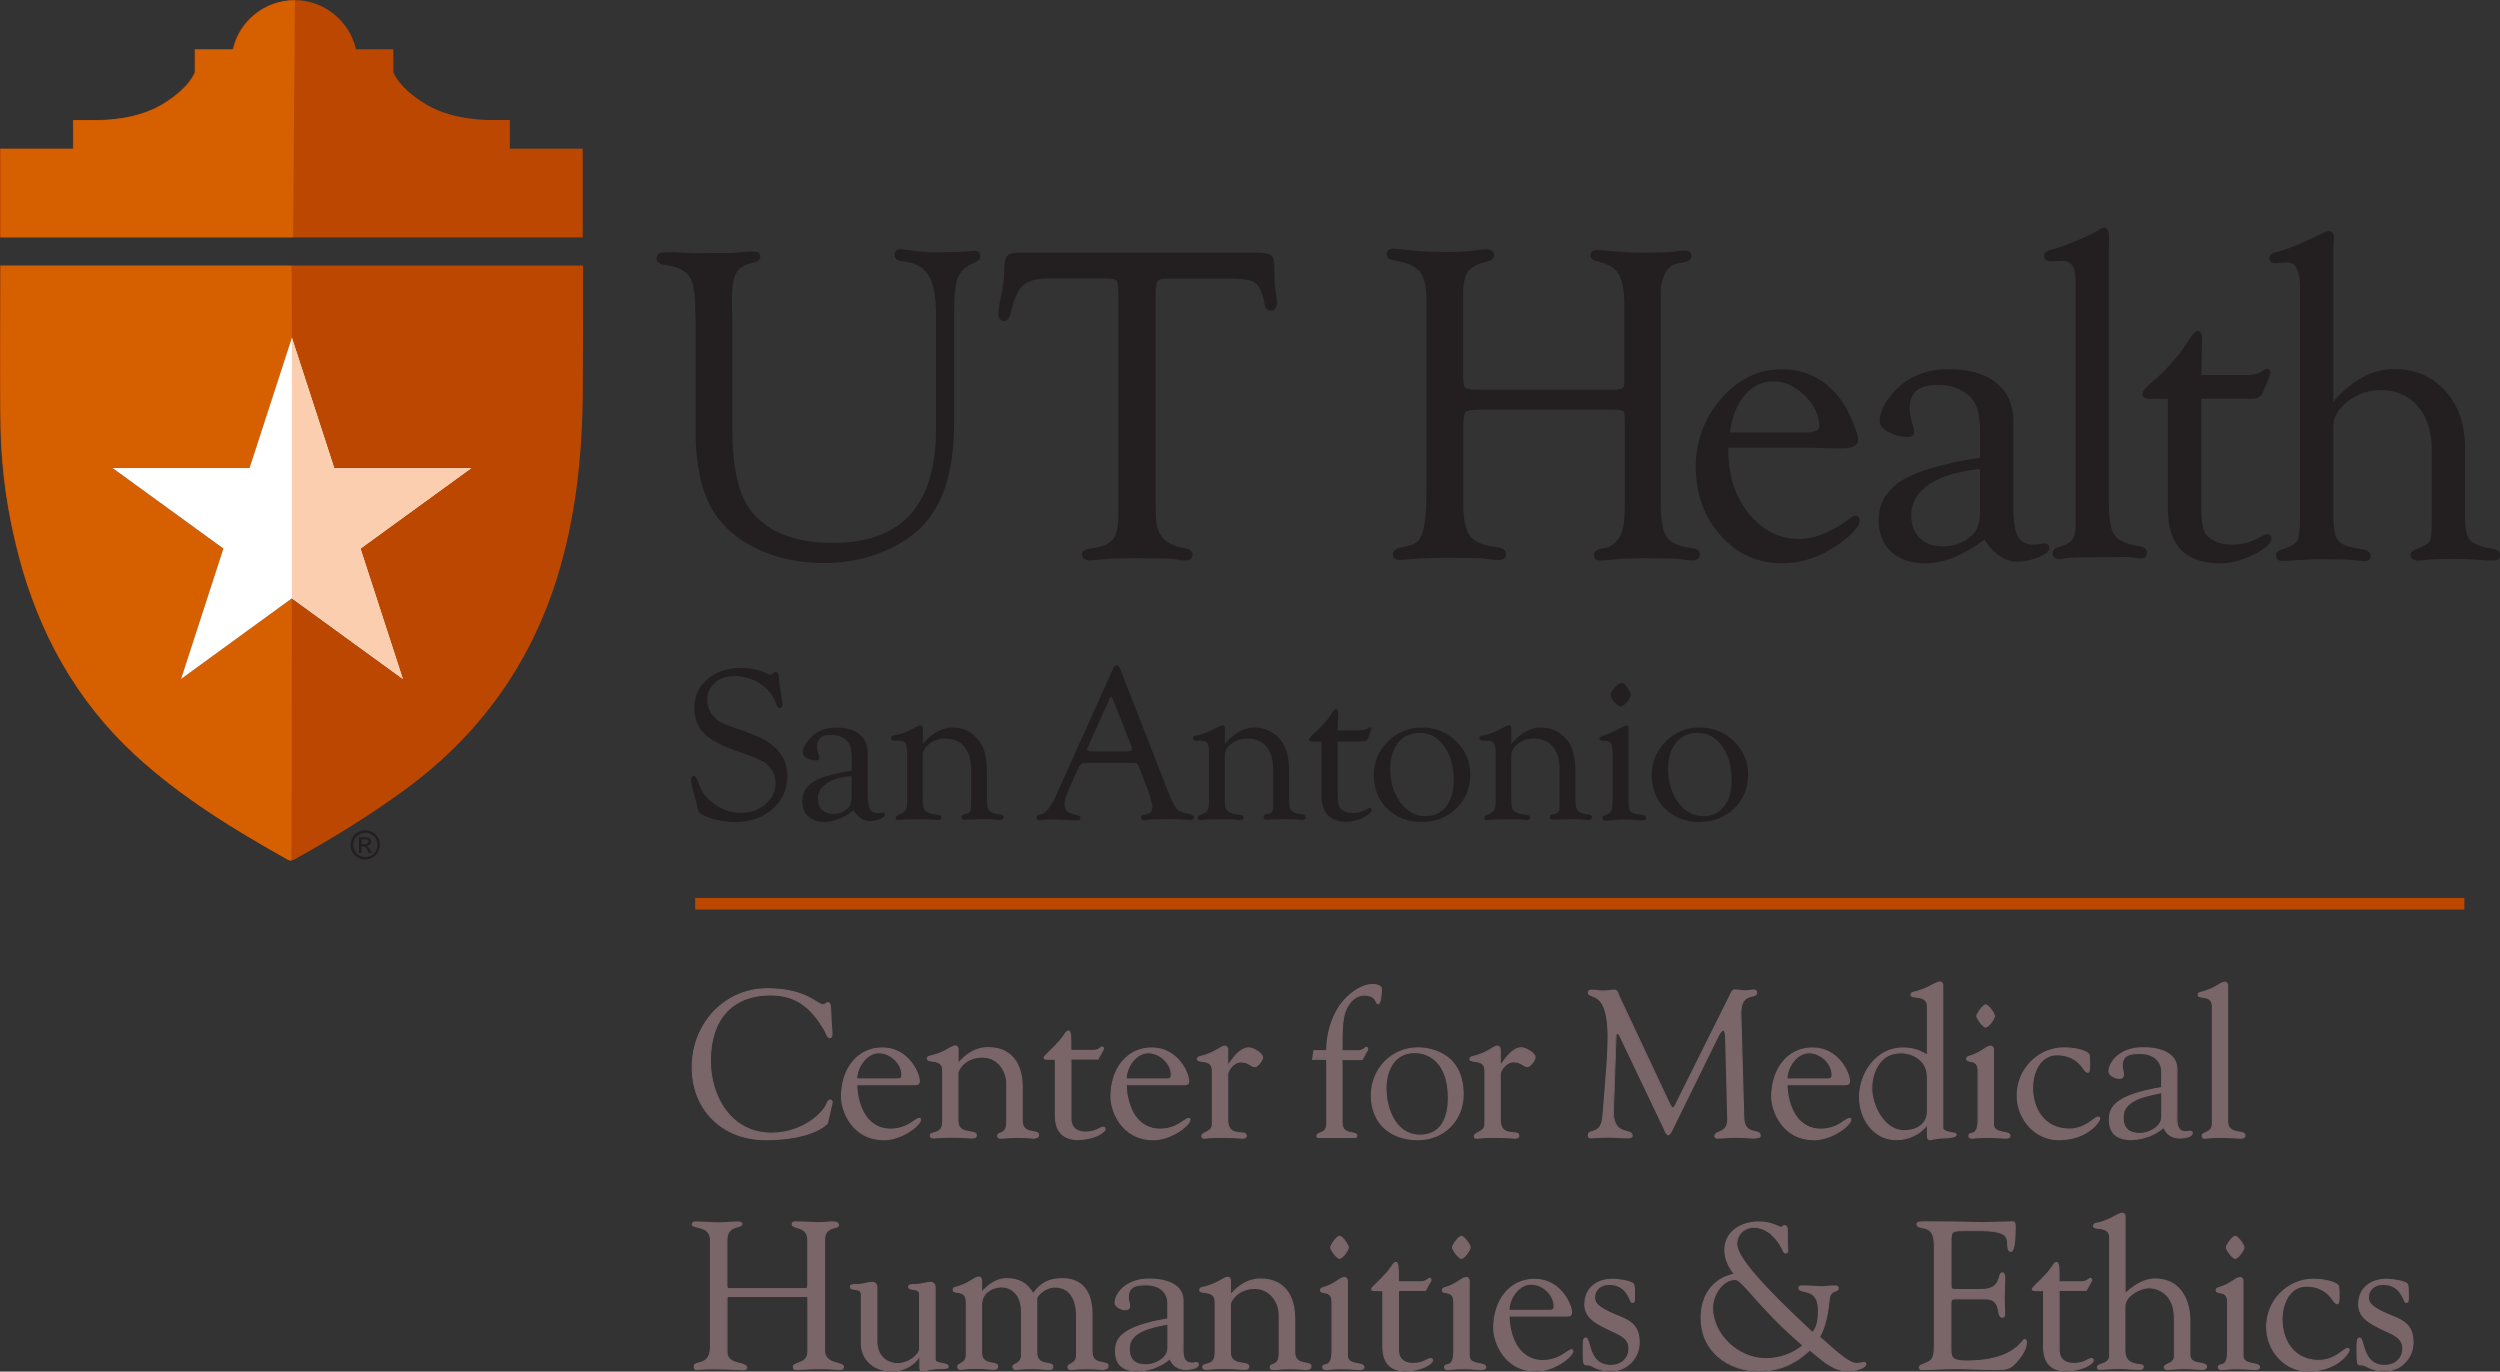 <?xml version="1.0" encoding="UTF-8"?>
<svg id="Layer_2" data-name="Layer 2" xmlns="http://www.w3.org/2000/svg" viewBox="0 0 216.1 118.56">
  <rect x="0" y="0" width="216.1" height="118.56" fill="#333333" stroke="none"/>
  <defs>
    <style>
      .cls-1 {
        fill: #fff;
      }

      .cls-2 {
        fill: #fbceb0;
      }

      .cls-3 {
        fill: #bc4700;
      }

      .cls-4 {
        fill: #d65f00;
      }

      .cls-5 {
        fill: #231f20;
      }

      .cls-6 {
        fill: #7a6569;
      }

      .cls-7 {
        fill: none;
        stroke: #bc4700;
      }
    </style>
  </defs>
  <g id="artwork">
    <g id="_PMS_" data-name="&amp;lt;PMS&amp;gt;">
      <g id="_Shield_" data-name="&amp;lt;Shield&amp;gt;">
        <path class="cls-3" d="M.05,20.52H50.37v-7.67h-6.3v-2.48h-1.48s-3.26,.13-5.71-1.32c-2.42-1.43-2.87-2.8-2.88-2.8v-1.99h-3.23c-.55-2.43-2.73-4.25-5.33-4.25s-4.78,1.82-5.33,4.25h-3.29v1.99s-.46,1.37-2.88,2.8c-2.45,1.45-5.71,1.32-5.71,1.32h-1.93v2.48H0v7.64"/>
        <path class="cls-3" d="M.04,37.05c.07,3.69,.61,7.33,1.54,10.9,1.75,6.72,4.97,12.58,10.11,17.32,3.97,3.65,8.53,6.43,13.21,9.05,.14,.08,.4,.05,.55-.03,3.25-1.8,6.41-3.74,9.42-5.93,6.41-4.66,10.87-10.73,13.25-18.31,1.67-5.3,2.22-10.76,2.26-16.28,.02-2.89,.02-7.93,.02-10.82H.02c0,3.98-.06,10.12,.02,14.1m21.5,3.4l3.66-11.27,3.66,11.27h11.85l-9.58,6.96,3.66,11.27-9.58-6.96-9.58,6.96,3.66-11.26-9.58-6.96h11.85Z"/>
        <path class="cls-4" d="M25.34,20.53L25.49,.03c-2.6,0-4.78,1.82-5.33,4.25h-3.29v1.99s-.46,1.37-2.88,2.8c-2.45,1.45-5.71,1.32-5.71,1.32h-1.93v2.48H.05v7.64H25.34Z"/>
        <path class="cls-4" d="M25.23,51.74l-9.58,6.96,3.66-11.26-9.58-6.96h11.85l3.66-11.27-.04-6.24H.05c0,3.98-.06,10.12,.02,14.1,.07,3.69,.61,7.33,1.54,10.9,1.75,6.72,4.97,12.58,10.11,17.32,3.97,3.65,8.54,6.43,13.21,9.05,.14,.08,.26,.03,.26,.03l.04-22.63Z"/>
        <polygon class="cls-1" points="40.74 40.46 28.89 40.46 25.23 29.19 21.57 40.46 9.73 40.46 19.31 47.42 15.65 58.69 25.23 51.72 34.82 58.69 31.16 47.42 40.74 40.46"/>
        <polygon class="cls-2" points="25.23 29.19 28.89 40.46 40.74 40.46 31.16 47.42 34.82 58.69 25.23 51.72 25.23 29.19"/>
      </g>
      <path class="cls-5" d="M31.58,71.77c.21,0,.42,.05,.62,.16,.2,.11,.36,.26,.47,.47,.11,.2,.17,.41,.17,.63s-.06,.43-.17,.63c-.11,.2-.27,.36-.47,.47-.2,.11-.41,.17-.63,.17s-.43-.06-.63-.17c-.2-.11-.36-.27-.47-.47-.11-.2-.17-.41-.17-.63s.06-.43,.17-.63c.11-.2,.27-.36,.47-.47,.2-.11,.41-.16,.62-.16Zm0,.21c-.18,0-.35,.05-.52,.14-.17,.09-.3,.22-.39,.39-.09,.17-.14,.34-.14,.53s.05,.36,.14,.52c.09,.17,.22,.3,.39,.39,.17,.09,.34,.14,.52,.14s.36-.05,.52-.14c.17-.09,.3-.22,.39-.39,.09-.17,.14-.34,.14-.52s-.05-.36-.14-.53c-.09-.17-.23-.3-.39-.39-.17-.09-.34-.14-.52-.14Zm-.55,1.75v-1.35h.47c.16,0,.27,.01,.35,.04,.07,.03,.13,.07,.17,.13,.04,.06,.06,.13,.06,.2,0,.1-.04,.19-.11,.26-.07,.07-.16,.11-.28,.12,.05,.02,.09,.04,.11,.07,.05,.05,.12,.14,.2,.27l.17,.27h-.27l-.12-.21c-.09-.17-.17-.27-.23-.32-.04-.03-.1-.05-.17-.05h-.13v.58h-.22Zm.22-.76h.27c.13,0,.21-.02,.26-.06s.07-.09,.07-.15c0-.04-.01-.08-.03-.11-.02-.03-.05-.06-.09-.07-.04-.02-.11-.02-.22-.02h-.25v.41Z"/>
      <g>
        <path class="cls-5" d="M80.36,44.73c1.4-1.89,2.11-4.61,2.11-8.1v-9.46c0-1.57,.11-2.65,.34-3.2,.22-.54,.7-.97,1.44-1.27,.32-.13,.48-.32,.48-.56,0-.29-.18-.46-.48-.46-.12,0-.4,.02-.85,.06-.33,.04-1.21,.06-2.62,.06-.66,0-1.24-.04-1.71-.11-.55-.09-.95-.14-1.23-.15-.16,0-.28,.03-.37,.11-.09,.09-.14,.22-.14,.4,0,.21,.12,.48,.67,.53,1.05,.1,1.8,.49,2.24,1.18,.44,.7,.67,1.84,.67,3.4v9.89c0,3.3-.75,5.8-2.23,7.43-1.47,1.63-3.73,2.45-6.72,2.45-3.34,0-5.74-.99-7.15-2.93-1-1.37-1.51-3.71-1.51-6.96v-9.63l-.04-1.26c0-1.21,.12-2.05,.36-2.51,.23-.44,.7-.75,1.39-.9,.47-.09,.71-.28,.71-.59,0-.16-.07-.42-.56-.42-.18,0-.51,.02-.99,.06-.57,.05-.91,.08-1.06,.08h-1.45l-1.47,.02c-.27,0-.69-.02-1.27-.06-.56-.02-1.01-.04-1.32-.04-.7,0-.85,.31-.85,.57,0,.19,.11,.44,.62,.51,1.09,.16,1.83,.49,2.18,.97,.36,.49,.54,1.42,.54,2.75l.04,1.09v9.71c0,2.67,.46,4.87,1.37,6.54,.81,1.46,2.11,2.62,3.86,3.47,1.74,.85,3.73,1.27,5.9,1.27,1.87,0,3.65-.36,5.29-1.07,1.65-.71,2.94-1.68,3.82-2.88"/>
        <path class="cls-5" d="M95.65,24.08c.59,0,.78,.1,.84,.16,.06,.06,.16,.24,.16,.8l.02,.49v18.97c0,1.04-.16,1.76-.49,2.15-.32,.39-.96,.65-1.91,.77-.49,.06-.74,.22-.74,.49,0,.2,.09,.53,.7,.53,.13,0,.56-.04,1.3-.11,.36-.04,.82-.06,1.35-.06l1.49-.02,1.4,.02c.9,0,1.47,.02,1.7,.06,.48,.08,.8,.12,.96,.12,.57,0,.66-.33,.66-.53,0-.28-.26-.46-.77-.55-1.56-.27-2.34-1.1-2.4-2.54l-.02-.74V25.32c0-.74,.12-.97,.19-1.05,.07-.07,.29-.19,.97-.19h5.37c1.04,0,1.74,.13,2.09,.39h0c.34,.25,.6,.82,.76,1.69,.09,.47,.27,.71,.59,.69,.24-.02,.53-.17,.51-.74-.01-.2-.05-.51-.12-.95-.06-.33-.09-.88-.09-1.61,0-1.05-.14-1.32-.25-1.44-.18-.18-.61-.27-1.36-.27h-20.58c-.48,0-.79,.11-.95,.33-.15,.21-.22,.61-.22,1.22,0,.58-.1,1.34-.28,2.24-.16,.72-.23,1.21-.23,1.49,0,.53,.29,.63,.46,.64,.46,.02,.59-.61,.64-.82,.25-1.12,.6-1.88,1.04-2.28,.44-.39,1.17-.59,2.16-.59h5.06Z"/>
        <path class="cls-5" d="M139.62,48.35c.38-.04,.68-.06,.91-.06l1.43-.04,1.42,.02c.96,0,1.59,.03,1.89,.07,.82,.13,1.33,.16,1.55-.08,.09-.1,.13-.23,.12-.4-.02-.26-.26-.43-.72-.49-1.04-.11-1.75-.42-2.11-.91-.37-.5-.55-1.43-.55-2.76V25.24c0-.61,.13-1.16,.39-1.63,.25-.45,.55-.72,.91-.79l.78-.17c.46-.1,.56-.33,.56-.51s-.08-.49-.58-.49c-.13,0-.37,.03-.72,.08-.54,.07-1.49,.11-2.85,.11-.94,0-1.83-.04-2.66-.13-.6-.06-1.04-.1-1.31-.1-.5,0-.59,.27-.6,.43-.01,.2,.09,.46,.65,.57,.87,.2,1.47,.56,1.79,1.08,.32,.53,.49,1.45,.49,2.74v6.54c0,.31-.06,.51-.17,.59-.09,.06-.34,.13-1,.13h-11.27c-1.03,0-1.27-.12-1.32-.18h0c-.07-.07-.18-.31-.18-1.22v-6.85c0-.92,.14-1.57,.42-1.95,.27-.38,.83-.67,1.65-.88,.4-.1,.61-.29,.61-.55,0-.19-.09-.51-.68-.51-.2,0-.46,.03-.82,.08-.78,.1-1.63,.15-2.53,.15-1.33,0-2.5-.06-3.48-.17-.52-.06-.91-.1-1.16-.12-.22,0-.38,.04-.49,.14-.09,.09-.13,.2-.13,.35,0,.2,.11,.46,.66,.53,1.05,.16,1.78,.48,2.18,.95,.4,.47,.6,1.26,.6,2.33v16.43c0,1.77-.1,3.02-.3,3.72-.19,.68-.54,1.06-1.06,1.18l-.95,.23c-.49,.11-.59,.37-.59,.57,0,.18,.08,.48,.6,.48,.14,0,.54-.03,1.21-.09,.48-.04,.88-.06,1.2-.06l1.26-.04,1.61,.02c1.17,0,1.94,.03,2.28,.09,.47,.06,.78,.09,.95,.09,.26,0,.45-.06,.56-.18,.08-.09,.12-.2,.12-.34-.02-.34-.3-.54-.83-.6-1.11-.12-1.87-.44-2.27-.95-.4-.51-.6-1.42-.6-2.71v-7.01c0-.7,.12-.94,.22-1.02,.11-.09,.42-.19,1.28-.19h11.26c.86,0,1.03,.09,1.07,.12,.03,.03,.13,.18,.13,.96v7.02l-.02,.75c0,1.9-.62,2.93-1.9,3.15-.48,.07-.74,.26-.75,.54,0,.15,.03,.27,.12,.36,.09,.09,.23,.14,.42,.14,.01,0,.03,0,.05,0,.09,0,.5-.03,1.33-.1"/>
        <path class="cls-5" d="M196.01,46.14l-.17,.05-1,.48c-.51,.27-1.16,.41-1.91,.41-.93,0-1.65-.26-2.15-.78-.33-.34-.5-1.13-.5-2.34v-9.49h4.41c.47,0,.8-.21,.95-.63l.44-1.09c.16-.36,.18-.47,.18-.52,0-.13-.02-.23-.09-.29-.06-.06-.14-.07-.24-.06-.11,.02-.26,.1-.47,.25-.28,.19-.7,.29-1.23,.29h-3.95l.07-3.18c0-.51-.21-.62-.39-.62-.14,0-.35,.11-.83,.9-.78,1.25-1.92,2.52-3.4,3.77-.36,.31-.54,.56-.54,.78,0,.19,.11,.41,.62,.41h1.58v9.52c0,3.12,1.52,4.7,4.52,4.7,.88,0,1.84-.25,2.86-.74,1.06-.51,1.58-.99,1.58-1.46,0-.21-.13-.33-.35-.33"/>
        <path class="cls-5" d="M153.31,32.97c.97,0,1.88,.42,2.71,1.24,.83,.83,1.25,1.73,1.25,2.69,0,.4-.76,.49-1.39,.49h-6.34c.17-1.35,.59-2.43,1.25-3.21h0c.67-.8,1.51-1.21,2.52-1.21m7.03,11.61c-.11,.02-.22,.07-.34,.16-1.61,1.23-3.11,1.85-4.46,1.85-1.71,0-3.18-.73-4.36-2.18-1.18-1.46-1.78-3.28-1.78-5.41v-.3h7.13l1.3,.04,1.42,.02c.91,0,1.37-.25,1.37-.75,0-.31-.16-.83-.49-1.6-.32-.74-.64-1.34-.95-1.78-1.29-1.8-3.04-2.71-5.2-2.71-1.98,0-3.72,.85-5.19,2.53-1.46,1.68-2.21,3.66-2.21,5.89,0,2.35,.72,4.35,2.14,5.94,1.43,1.6,3.21,2.41,5.32,2.41,1.87,0,3.66-.66,5.33-1.97,.93-.73,1.38-1.29,1.38-1.71,0-.15-.04-.27-.12-.34-.07-.07-.16-.09-.29-.09"/>
        <path class="cls-5" d="M184.92,47.23c-1.25-.21-2.02-.62-2.28-1.21-.23-.54-.35-1.34-.35-2.36V21.23l.02-.59h0c0-.48-.06-.76-.2-.89-.06-.05-.12-.08-.19-.08-.13,0-.28,.05-.47,.18-.33,.25-.95,.55-1.83,.9l-1.17,.48c-.35,.14-.74,.26-1.18,.36-.39,.11-.59,.29-.59,.53,0,.14,.05,.32,.32,.43,.1,.03,.22,.04,.36,.04h0l.95-.04c.74,0,1.1,.54,1.1,1.64v21.19c0,.58-.09,1-.27,1.26-.18,.25-.55,.46-1.09,.61-.43,.12-.64,.32-.62,.59,0,.18,.1,.49,.64,.49,.05,0,.19-.01,.74-.1,.28-.04,1.03-.06,2.22-.06l2.66-.02c.37,0,.66,.02,.83,.05,.23,.05,.4,.08,.53,.08,.17,0,.31-.05,.4-.14,.09-.1,.13-.24,.13-.42-.02-.26-.24-.43-.66-.5"/>
        <path class="cls-5" d="M166.76,41.86c1.03-.69,2.51-1.13,4.39-1.31v3.65c0,.92-.21,1.61-.63,2.02-.69,.67-1.57,1.01-2.59,1.01-.84,0-1.51-.25-1.99-.73-.49-.49-.73-1.16-.73-1.99,0-1.07,.52-1.96,1.56-2.65m9.94,5.11c-.09,0-.24,.03-.48,.08-.1,.02-.25,.03-.44,.03-.63,0-1.07-.23-1.34-.69-.27-.48-.41-1.31-.41-2.47v-7.48c0-1.43-.5-2.56-1.48-3.35-.97-.78-2.36-1.18-4.11-1.18-1.92,0-3.49,.63-4.66,1.88-.87,.93-1.31,1.82-1.31,2.63,0,.35,.27,.67,.8,.95,.5,.26,1.07,.4,1.68,.4,.18,0,.31-.05,.4-.14,.08-.08,.11-.19,.1-.33-.01-.19-.06-.4-.14-.63-.16-.53-.24-1-.24-1.4,0-1.35,.79-2,2.4-2,1.21,0,2.18,.37,2.89,1.1,.52,.53,.79,1.52,.79,2.94v2.25c-3.13,.48-5.38,1.14-6.71,1.94-1.37,.83-2.06,2.01-2.06,3.52,0,1.11,.37,2.01,1.1,2.68,.73,.66,1.71,1,2.93,1,1.57,0,3.28-.69,5.1-2.05,.85,1.26,1.81,1.9,2.87,1.9,.57,0,1.17-.12,1.77-.36,.65-.26,.96-.52,.98-.8,0-.13-.02-.22-.09-.3-.08-.08-.19-.11-.33-.1"/>
        <path class="cls-5" d="M215.48,47.44c-1-.16-1.66-.41-1.95-.74-.3-.33-.45-.97-.45-1.91v-6.06c0-2.02-.57-3.68-1.7-4.94-1.13-1.26-2.63-1.89-4.45-1.89s-3.64,.95-5.24,2.82v-12.77c0-.42,0-.75,.02-.96,.03-.23,.04-.39,.04-.47,0-.47-.28-.54-.45-.54-.13,0-.29,.04-.45,.13l-1.5,.71c-.97,.47-1.87,.8-2.66,.99-.35,.09-.53,.27-.53,.51,0,.2,.11,.31,.2,.36,.09,.05,.2,.07,.33,.07h0l.97-.06c.26-.02,.48,.05,.65,.22,.33,.31,.5,.96,.5,1.93v19.9c0,1.33-.13,1.83-.24,2.02-.16,.26-.6,.51-1.31,.73-.46,.13-.54,.39-.53,.59,.01,.15,.1,.41,.6,.41,.17,0,.46-.02,.89-.05,.94-.07,1.68-.1,2.19-.1,1.47,0,2.45,.02,2.9,.07,.58,.06,.92,.09,1.07,.09,.47,0,.54-.27,.54-.44,0-.32-.25-.51-.76-.59-1.1-.15-1.79-.4-2.06-.76-.28-.36-.41-1.18-.41-2.45v-7.41c0-.79,.42-1.51,1.25-2.15,.84-.65,1.79-.98,2.82-.98,1.34,0,2.43,.46,3.23,1.38,.8,.92,1.21,2.18,1.21,3.76v6.33l-.02,.59c0,.67-.11,.96-.2,1.08-.1,.12-.37,.33-1.15,.62-.32,.13-.48,.3-.46,.51,0,.17,.11,.47,.66,.47,.09,0,.29-.02,.61-.05,.52-.07,1.36-.1,2.47-.1,.67,0,1.49,.03,2.42,.09,.47,.04,.79,.06,.95,.06,.55,0,.64-.29,.64-.47,0-.2-.11-.46-.62-.54"/>
        <path class="cls-5" d="M64.59,63.29c-1.17-.39-1.91-.66-2.21-.81-.29-.15-.57-.38-.82-.7-.28-.37-.43-.81-.43-1.32,0-.57,.22-1.06,.66-1.44,.44-.39,.99-.58,1.65-.58,.83,0,1.59,.22,2.26,.65,.67,.43,1.12,.98,1.34,1.64,.11,.33,.22,.48,.35,.48,.11,0,.25-.06,.25-.34,0-.05-.02-.17-.05-.39l-.15-.96c-.08-.52-.12-.83-.12-.93,0-.22-.04-.37-.12-.45-.04-.04-.09-.06-.15-.06-.07,0-.12,.02-.14,.05l-.13,.11c-.11,.1-.23,.1-.34,.05l-.64-.27c-.46-.19-1.04-.29-1.71-.29-1.19,0-2.17,.32-2.93,.96-.76,.64-1.14,1.48-1.14,2.5,0,.91,.29,1.66,.87,2.23,.58,.57,1.57,1.09,2.95,1.56,1.32,.44,2.13,.79,2.4,1.03,.53,.46,.8,1.04,.8,1.71s-.29,1.31-.87,1.8c-.58,.49-1.3,.74-2.14,.74s-1.61-.26-2.31-.78c-.71-.51-1.18-1.16-1.39-1.92-.1-.32-.21-.49-.35-.49-.06,0-.12,.01-.16,.05-.06,.05-.08,.14-.08,.27,0,.24,.08,.65,.24,1.21,.14,.52,.22,.8,.23,.85,.07,.35,.13,.57,.17,.66,.04,.09,.12,.18,.24,.26,.27,.18,.7,.35,1.28,.48,.58,.14,1.11,.21,1.59,.21,1.33,0,2.44-.38,3.29-1.12,.85-.75,1.28-1.72,1.28-2.89,0-1.73-1.17-2.99-3.48-3.74"/>
        <path class="cls-5" d="M71.45,67.72c.5-.34,1.23-.55,2.16-.64v1.79c0,.45-.1,.79-.31,.99-.34,.33-.77,.5-1.27,.5-.41,0-.74-.12-.98-.36-.24-.24-.36-.57-.36-.98,0-.52,.26-.96,.77-1.3m4.85,2.51s-.12,.01-.23,.04c-.05,.01-.12,.02-.21,.02-.31,0-.53-.11-.66-.34-.14-.24-.2-.64-.2-1.21v-3.65c0-.69-.24-1.24-.72-1.63-.47-.38-1.14-.57-2-.57-.94,0-1.7,.31-2.26,.92-.42,.45-.64,.88-.64,1.28,0,.17,.13,.32,.38,.45,.24,.13,.52,.19,.81,.19,.08,0,.15-.02,.19-.06,.04-.04,.05-.09,.05-.16,0-.09-.03-.19-.07-.31-.08-.26-.12-.49-.12-.69,0-.66,.39-.99,1.18-.99,.59,0,1.07,.18,1.42,.54,.26,.26,.39,.74,.39,1.44v1.11c-1.53,.24-2.63,.55-3.28,.95-.66,.4-1,.98-1,1.71,0,.54,.18,.98,.53,1.3,.35,.32,.83,.48,1.42,.48,.77,0,1.6-.34,2.49-1,.41,.62,.88,.93,1.4,.93,.28,0,.57-.06,.86-.18,.31-.13,.46-.25,.47-.38,0-.06-.01-.1-.04-.14-.03-.03-.09-.05-.16-.05"/>
        <path class="cls-5" d="M86.47,70.4l-.39-.06c-.43-.07-.68-.29-.74-.67l-.03-.44v-.28s0-2.23,0-2.23c0-1.15-.2-2.02-.6-2.59-.59-.82-1.39-1.24-2.4-1.24-.88,0-1.73,.47-2.54,1.4v-.92c0-.14,0-.25,0-.35,0-.13-.01-.21-.06-.27-.08-.08-.22-.07-.38,.02-.05,.03-.17,.08-.36,.18l-.49,.24c-.38,.18-.78,.31-1.19,.38-.19,.04-.28,.11-.28,.23,0,.08,.04,.14,.11,.18,.05,.03,.11,.05,.18,.05h.4c.27,0,.46,.06,.56,.21,.1,.15,.15,.44,.15,.87v4.21c0,.35-.05,.6-.16,.75-.1,.15-.31,.28-.62,.39-.13,.05-.2,.13-.21,.22,0,.06,.01,.11,.04,.15,.04,.04,.09,.06,.17,.06,.06,0,.18-.01,.38-.03,.19-.03,.78-.04,1.76-.04,.47,0,.76,0,.87,.02,.21,.04,.37,.05,.48,.05,.23,0,.26-.14,.26-.22,0-.14-.12-.23-.35-.25-.81-.05-1.22-.32-1.25-.81l-.02-.75v-3.56c0-.37,.2-.71,.58-1.01,.39-.3,.84-.45,1.35-.45,.72,0,1.28,.23,1.66,.69,.39,.46,.59,1.12,.59,1.97v3.21c0,.36-.11,.57-.34,.62l-.28,.07c-.17,.04-.21,.15-.21,.23,0,.11,.05,.16,.09,.19l.15,.04,.27-.02h.36l.92-.03c.55,0,.93,.01,1.13,.04,.18,.02,.3,.03,.37,.03,.14,0,.24-.03,.3-.09,.04-.04,.06-.1,.06-.16,0-.12-.11-.2-.3-.23"/>
        <path class="cls-5" d="M141.92,70.42l-.43-.05c-.29-.04-.49-.13-.58-.27-.09-.14-.14-.43-.14-.86v-6.28c0-.21-.09-.27-.17-.27h-.01s-.51,.24-.51,.24c-.53,.28-.98,.48-1.32,.59-.34,.11-.5,.21-.51,.32,0,.04,.01,.08,.04,.11,.06,.06,.17,.09,.36,.09,.31,0,.51,.07,.6,.21,.09,.15,.14,.48,.14,.98v4.06c0,.36-.04,.63-.11,.79-.07,.16-.2,.26-.39,.33l-.18,.06c-.17,.06-.2,.17-.2,.25,0,.1,.05,.22,.3,.22,.07,0,.18,0,.35-.03,.07-.01,.17-.02,.28-.03l.68-.04h.6c.27,.01,.49,.02,.65,.03,.31,.03,.51,.04,.61,.04,.24,0,.3-.11,.3-.2,0-.16-.12-.25-.37-.29"/>
        <path class="cls-5" d="M137.34,70.4l-.39-.06c-.43-.07-.68-.29-.74-.67l-.03-.44v-.28s0-2.23,0-2.23c0-1.15-.2-2.02-.6-2.59-.58-.82-1.39-1.24-2.4-1.24-.88,0-1.73,.47-2.54,1.4v-.92c0-.14,0-.25,0-.35,0-.13-.01-.21-.06-.27-.08-.08-.22-.07-.38,.02-.05,.03-.17,.08-.36,.18l-.49,.24c-.38,.18-.78,.31-1.19,.38-.19,.04-.28,.11-.28,.23,0,.08,.04,.14,.11,.18,.05,.03,.11,.05,.18,.05h.4c.27,0,.46,.06,.56,.21,.1,.15,.15,.44,.15,.87v4.21c0,.35-.05,.6-.16,.75-.1,.15-.31,.28-.62,.39-.13,.05-.2,.13-.21,.22,0,.06,.01,.11,.04,.15,.04,.04,.09,.06,.17,.06,.06,0,.18-.01,.38-.03,.19-.03,.78-.04,1.76-.04,.47,0,.76,0,.87,.02,.21,.04,.37,.05,.48,.05,.23,0,.26-.14,.26-.22,0-.14-.12-.23-.35-.25-.81-.05-1.22-.32-1.25-.81l-.02-.75v-3.56c0-.37,.2-.71,.58-1.01,.39-.3,.84-.45,1.35-.45,.72,0,1.28,.23,1.66,.69,.39,.46,.59,1.12,.59,1.97v3.21c0,.36-.11,.57-.34,.62l-.28,.07c-.17,.04-.21,.15-.21,.23,0,.11,.05,.16,.09,.19l.15,.04,.27-.02h.36l.92-.03c.55,0,.93,.01,1.13,.04,.18,.02,.3,.03,.37,.03,.14,0,.24-.03,.3-.09,.04-.04,.06-.1,.05-.16,0-.12-.11-.2-.3-.23"/>
        <path class="cls-5" d="M125.66,67.45c0,.95-.22,1.72-.66,2.27-.43,.55-1.03,.83-1.78,.83-.86,0-1.59-.4-2.17-1.18-.58-.79-.88-1.78-.88-2.95,0-.92,.24-1.67,.7-2.23,.46-.56,1.08-.84,1.84-.84,.86,0,1.57,.38,2.12,1.14,.55,.76,.83,1.76,.83,2.96m-2.71-4.57c-1.16,0-2.16,.4-2.97,1.2-.81,.8-1.23,1.78-1.23,2.92s.39,2.15,1.16,2.91c.77,.75,1.76,1.14,2.95,1.14s2.23-.39,3.03-1.17c.8-.78,1.2-1.77,1.2-2.96,0-1.09-.41-2.05-1.22-2.84-.81-.79-1.79-1.19-2.91-1.19"/>
        <path class="cls-5" d="M140.15,59.03c-.14,0-.33,.13-.57,.4-.24,.27-.35,.47-.35,.63s.11,.36,.32,.62c.22,.26,.39,.39,.53,.39s.33-.13,.56-.4c.23-.27,.34-.48,.33-.63,0-.08-.03-.17-.1-.26l-.22-.36c-.17-.27-.33-.4-.5-.4"/>
        <path class="cls-5" d="M97.85,64.77c0,.12-.14,.18-.42,.18h-3.07c-.38,0-.38-.16-.38-.2,0-.03,.02-.11,.12-.33l1.82-4.04c.06-.14,.1-.15,.1-.15,.04,0,.11,.04,.2,.28l1.54,3.88,.05,.17h0c.04,.12,.04,.17,.04,.2m5.05,5.62c-.58-.1-.96-.24-1.15-.42-.19-.18-.43-.64-.72-1.39l-.2-.5-4.01-10.27c-.08-.2-.17-.3-.3-.3s-.22,.1-.31,.31l-4.79,10.65-.27,.61c-.13,.28-.31,.56-.52,.82-.25,.32-.4,.41-.48,.44l-.35,.1c-.13,.04-.19,.12-.19,.25,0,.08,.04,.22,.3,.22,.01,0,.05,0,.52-.05,.1,0,.24-.01,.41-.01,.38,0,.73,0,1.03,.02l.89,.05c.14,0,.25,.01,.32,.01,.13,0,.22-.03,.27-.08,.03-.03,.05-.08,.04-.13,0-.13-.12-.22-.33-.26-.42-.09-.7-.2-.84-.33-.13-.12-.2-.32-.2-.6,0-.3,.14-.76,.41-1.38l.61-1.37c.23-.51,.36-.68,.43-.73,.07-.05,.27-.1,.83-.1h3.37c.44,0,.57,.04,.61,.07,.04,.03,.13,.16,.29,.57l.47,1.23c.38,.97,.57,1.63,.57,1.95s-.14,.53-.43,.59l-.29,.07c-.22,.04-.27,.15-.27,.24s.04,.24,.29,.24c.07,0,.17-.01,.3-.04,.21-.04,.76-.05,1.61-.05s1.4,.02,1.72,.05c.19,.01,.3,.02,.36,.02,.25,0,.3-.11,.31-.2,0-.14-.1-.24-.32-.28"/>
        <path class="cls-5" d="M149.68,67.45c0,.95-.22,1.72-.66,2.27-.43,.55-1.03,.83-1.78,.83-.86,0-1.59-.4-2.17-1.18-.58-.79-.88-1.78-.88-2.95,0-.92,.24-1.67,.7-2.23,.46-.56,1.08-.84,1.84-.84,.86,0,1.57,.38,2.12,1.14,.55,.76,.83,1.76,.83,2.96m-2.71-4.57c-1.16,0-2.16,.4-2.97,1.2-.81,.8-1.23,1.78-1.23,2.92s.39,2.15,1.16,2.91c.77,.75,1.76,1.14,2.95,1.14s2.23-.39,3.03-1.17c.8-.78,1.2-1.77,1.2-2.96,0-1.09-.41-2.05-1.22-2.84-.81-.79-1.79-1.19-2.91-1.19"/>
        <path class="cls-5" d="M112.59,70.4l-.39-.06c-.43-.07-.68-.29-.74-.67l-.03-.44v-.28s0-2.23,0-2.23c0-1.15-.2-2.02-.61-2.59-.59-.82-1.39-1.24-2.4-1.24-.88,0-1.73,.47-2.54,1.4v-.92c0-.14,0-.25,0-.35,0-.13-.01-.21-.06-.27-.08-.08-.22-.07-.38,.02-.05,.03-.17,.08-.36,.18l-.49,.24c-.38,.18-.78,.31-1.19,.38-.19,.04-.28,.11-.28,.23,0,.08,.04,.14,.11,.18,.05,.03,.11,.05,.17,.05h.4c.27,0,.46,.06,.56,.21,.1,.15,.15,.44,.15,.87v4.21c0,.35-.05,.6-.15,.75-.1,.15-.31,.28-.62,.39-.13,.05-.2,.13-.21,.22,0,.06,.01,.11,.04,.15,.04,.04,.09,.06,.17,.06,.06,0,.18-.01,.38-.03,.19-.03,.78-.04,1.76-.04,.47,0,.76,0,.87,.02,.21,.04,.37,.05,.48,.05,.23,0,.26-.14,.26-.22,0-.14-.12-.23-.35-.25-.81-.05-1.22-.32-1.25-.81l-.02-.75v-3.56c0-.37,.2-.71,.58-1.01,.39-.3,.84-.45,1.35-.45,.72,0,1.28,.23,1.66,.69,.39,.46,.59,1.12,.59,1.97v3.21c0,.36-.11,.57-.34,.62l-.28,.07c-.17,.04-.2,.15-.2,.23,0,.09,.03,.15,.09,.19l.15,.04,.27-.02h.36l.92-.03c.55,0,.93,.01,1.13,.04,.18,.02,.3,.03,.37,.03,.14,0,.24-.03,.3-.09,.04-.04,.06-.1,.05-.16,0-.12-.11-.2-.3-.23"/>
        <path class="cls-5" d="M118.45,69.83l-.08,.02-.49,.23c-.25,.13-.57,.2-.94,.2-.46,0-.81-.13-1.06-.39-.16-.17-.25-.56-.25-1.15v-4.64h2.16c.23,0,.38-.1,.46-.3l.21-.53c.08-.18,.09-.23,.09-.25,0-.06,0-.1-.04-.13-.03-.02-.07-.03-.11-.02-.05,0-.13,.05-.23,.12-.14,.09-.35,.14-.61,.14h-1.94l.04-1.56c0-.24-.1-.29-.18-.29-.06,0-.16,.05-.4,.43-.38,.61-.94,1.23-1.66,1.84-.18,.15-.26,.27-.26,.37,0,.09,.05,.19,.29,.19h.78v4.65c0,1.51,.74,2.28,2.19,2.28,.43,0,.9-.12,1.39-.36,.51-.25,.76-.48,.76-.7,0-.1-.06-.15-.16-.15"/>
      </g>
      <line class="cls-7" x1="60.09" y1="78.12" x2="213.02" y2="78.12"/>
      <g id="_CMHE_" data-name="&amp;lt;CMHE&amp;gt;">
        <g>
          <g>
            <path class="cls-6" d="M66.32,85.47c3.38,0,4.32,1.39,4.84,1.39,.14,0,.25-.18,.43-.18,.2,0,.2,.29,.25,1.46,.04,.95,.2,1.55-.11,1.55-.22,0-.34-.47-.41-.59-1.12-1.93-2.39-3.1-4.72-3.1-3.51,0-5.2,2.34-5.2,5.69,0,3.13,1.8,6.27,5.26,6.27,2.83,0,4.59-1.8,4.86-2.63,.04-.13,.14-.23,.25-.23,.09,0,.18,.11,.16,.2l-.41,1.8c-.02,.07-1.3,1.42-5.35,1.42-3.69,0-6.34-2.54-6.34-6.27s2.68-6.77,6.48-6.77Z"/>
            <path class="cls-6" d="M66.18,98.56c-3.76,0-6.39-2.6-6.39-6.32s2.81-6.82,6.53-6.82c2.44,0,3.64,.73,4.28,1.13,.25,.15,.43,.26,.56,.26,.05,0,.1-.03,.16-.07,.07-.05,.16-.11,.27-.11,.24,0,.25,.25,.29,1.3v.21c.02,.26,.04,.49,.05,.69,.04,.45,.06,.73-.05,.85-.04,.04-.09,.06-.15,.06-.2,0-.32-.28-.4-.49-.02-.06-.04-.1-.06-.13-1.26-2.18-2.62-3.07-4.67-3.07-3.27,0-5.15,2.06-5.15,5.64,0,3.09,1.79,6.21,5.21,6.21,2.83,0,4.56-1.83,4.81-2.59,.04-.15,.17-.27,.3-.27,.06,0,.12,.03,.16,.08,.04,.05,.06,.12,.05,.18l-.41,1.8s-1.14,1.46-5.4,1.46Zm.14-13.04c-3.67,0-6.43,2.89-6.43,6.72s2.59,6.21,6.29,6.21c4.13,0,5.29-1.38,5.3-1.39l.41-1.79s0-.06-.03-.09-.06-.05-.08-.05c-.08,0-.17,.09-.2,.2-.29,.9-2.09,2.67-4.91,2.67-3.49,0-5.31-3.18-5.31-6.32,0-3.65,1.92-5.74,5.25-5.74,2.1,0,3.48,.9,4.76,3.12,.02,.03,.04,.08,.06,.14,.07,.16,.18,.43,.31,.43,.04,0,.06-.02,.08-.03,.08-.09,.06-.39,.03-.77-.02-.2-.04-.43-.04-.69v-.21c-.05-.9-.06-1.2-.2-1.2-.08,0-.14,.04-.21,.09-.07,.04-.14,.09-.22,.09-.16,0-.34-.11-.61-.28-.63-.39-1.81-1.11-4.23-1.11Z"/>
          </g>
          <g>
            <path class="cls-6" d="M74.06,93.75c0,2.97,1.8,3.85,2.9,3.85,1.55,0,2.14-.94,2.54-.94,.07,0,.07,.07,.07,.13,0,.41-1.57,1.71-3.19,1.71-2.7,0-3.64-2.5-3.64-3.69,0-2.3,1.28-4.23,3.53-4.23s3.19,2.14,3.19,2.86c0,.32-.2,.31-.61,.31h-4.79Zm3.55-.49c.25,0,.36-.09,.36-.36,0-1.01-1.01-1.91-2-1.91-1.12,0-1.91,1.28-1.91,2.27h3.55Z"/>
            <path class="cls-6" d="M76.38,98.56c-2.76,0-3.69-2.57-3.69-3.74,0-2.52,1.47-4.28,3.58-4.28,2.26,0,3.24,2.21,3.24,2.91,0,.12-.03,.2-.08,.26-.1,.1-.27,.09-.52,.1h-.06s-4.74,0-4.74,0c.02,1.33,.62,3.75,2.85,3.75,1.01,0,1.62-.41,2.01-.68,.22-.15,.38-.25,.52-.25,.12,0,.12,.13,.12,.18,0,.47-1.61,1.76-3.24,1.76Zm-.11-7.92c-2.05,0-3.48,1.72-3.48,4.18,0,1.14,.9,3.64,3.59,3.64,1.62,0,3.14-1.29,3.14-1.66,0-.07,0-.07-.02-.07-.12,0-.27,.1-.47,.24-.41,.28-1.03,.7-2.07,.7-.67,0-1.38-.31-1.9-.83-.69-.69-1.05-1.76-1.05-3.08v-.05h4.9c.23,0,.38,0,.44-.07,.04-.04,.05-.1,.05-.19,0-.68-.94-2.81-3.14-2.81Zm1.33,2.68h-3.6v-.05c0-1.07,.86-2.32,1.96-2.32s2.05,.95,2.05,1.96c0,.29-.12,.41-.41,.41Zm-3.49-.1h3.49c.23,0,.31-.08,.31-.31,0-.96-.95-1.86-1.95-1.86s-1.83,1.15-1.86,2.17Z"/>
          </g>
          <g>
            <path class="cls-6" d="M82.81,96.92c0,1.24,1.58,.72,1.58,1.21,0,.22-.13,.25-.4,.25-.31,0-.67-.07-1.71-.07-.95,0-1.31,.07-1.53,.07-.23,0-.32-.04-.32-.22,0-.36,1.06,0,1.06-1.17v-4.46c0-1.08-1.33-.61-1.33-.99,0-.11,.07-.18,.16-.2,1.49-.32,1.85-.9,2.27-.9,.11,0,.22,.11,.22,.29v1.19c-.04,.22,.86-1.33,2.61-1.33,2.41,0,2.93,2,2.93,3.37v2.97c0,1.24,1.4,.72,1.4,1.21,0,.22-.13,.25-.31,.25-.23,0-.68-.07-1.57-.07-.68,0-1.06,.07-1.3,.07s-.32-.04-.32-.22c0-.36,.77,0,.77-1.17v-3.37c0-.9-.65-2.25-2.11-2.25s-2.14,1.12-2.12,1.4v4.14Z"/>
            <path class="cls-6" d="M89.45,98.43c-.08,0-.19,0-.33-.02-.26-.02-.66-.05-1.24-.05-.43,0-.74,.03-.97,.05-.14,.01-.24,.02-.33,.02-.21,0-.38-.02-.38-.27,0-.16,.13-.21,.26-.26,.22-.08,.52-.19,.52-.91v-3.37c0-.89-.65-2.2-2.06-2.2-.93,0-1.47,.43-1.71,.69-.26,.28-.37,.55-.36,.66v4.14c0,.72,.56,.81,1.02,.88,.3,.05,.57,.09,.57,.32,0,.28-.2,.3-.45,.3-.11,0-.23,0-.37-.02-.28-.02-.66-.05-1.34-.05s-1.01,.03-1.26,.05c-.12,.01-.2,.02-.27,.02-.21,0-.38-.02-.38-.27,0-.17,.17-.21,.35-.26,.32-.09,.72-.19,.72-.91v-4.46c0-.63-.48-.7-.87-.75-.25-.03-.46-.06-.46-.25,0-.12,.08-.22,.2-.25,.89-.19,1.38-.48,1.71-.67,.23-.13,.39-.23,.57-.23,.13,0,.27,.12,.27,.34v1.1s.03-.03,.04-.04c.32-.34,1.16-1.25,2.52-1.25,1.09,0,1.9,.4,2.42,1.19,.5,.77,.57,1.72,.57,2.22v2.97c0,.72,.5,.81,.9,.88,.26,.05,.51,.09,.51,.32,0,.27-.18,.3-.36,.3Zm-1.57-.17c.58,0,.98,.03,1.25,.05,.13,.01,.24,.02,.32,.02,.2,0,.25-.05,.25-.2,0-.14-.15-.17-.42-.22-.42-.08-.98-.18-.98-.99v-2.97c0-1-.28-3.32-2.88-3.32-1.31,0-2.14,.89-2.45,1.22-.11,.12-.14,.15-.19,.13-.02,0-.04-.03-.03-.07v-1.18c0-.15-.08-.24-.17-.24-.15,0-.3,.09-.52,.22-.33,.19-.83,.49-1.74,.68-.06,.01-.12,.06-.12,.15s.14,.11,.37,.14c.38,.05,.96,.12,.96,.85v4.46c0,.79-.48,.92-.79,1.01-.18,.05-.27,.08-.27,.16,0,.13,.04,.16,.27,.16,.07,0,.15,0,.26-.02,.25-.02,.62-.05,1.27-.05s1.06,.03,1.34,.05c.15,.01,.26,.02,.37,.02,.28,0,.34-.04,.34-.2,0-.14-.18-.17-.48-.22-.47-.07-1.1-.18-1.1-.99v-4.14c0-.15,.12-.45,.39-.74,.25-.27,.82-.72,1.79-.72,1.47,0,2.16,1.37,2.16,2.3v3.37c0,.79-.35,.92-.58,1.01-.13,.05-.19,.08-.19,.16,0,.13,.04,.16,.27,.16,.08,0,.19,0,.32-.02,.23-.02,.54-.05,.98-.05Z"/>
          </g>
          <g>
            <path class="cls-6" d="M91.23,91.56c-.85,0-.97,0-.97-.13,0-.14,.45-.45,1.37-1.46,.36-.43,.54-.83,.68-.83,.25,0,.23,.38,.23,1.67h1.98c.45,0,.65-.31,.7-.31,.09,0,.13,.09,.13,.14,0,.07-.05,.16-.11,.25l-.36,.65h-2.34v5.24c.04,.74,.54,1.08,1.26,1.08,.95,0,1.22-.41,1.53-.41,.07,0,.14,.02,.14,.16,0,.27-.97,.88-2.23,.88-.83,0-2.02-.23-2.02-2.09v-4.86Z"/>
            <path class="cls-6" d="M93.25,98.56c-1.37,0-2.07-.72-2.07-2.14v-4.81c-.86,0-.97,0-.97-.18,0-.1,.11-.21,.39-.48,.22-.21,.56-.54,.99-1.02,.14-.17,.25-.33,.35-.47,.16-.24,.26-.38,.38-.38,.19,0,.23,.18,.26,.35,.03,.22,.03,.59,.03,1.13v.19h1.93c.32,0,.5-.16,.6-.24,.05-.04,.07-.06,.11-.06,.12,0,.18,.11,.18,.19,0,.09-.06,.18-.12,.28l-.37,.67h-2.32v5.19c.03,.66,.46,1.03,1.21,1.03,.6,0,.92-.17,1.16-.29,.14-.07,.25-.13,.38-.13,.13,0,.2,.07,.2,.21,0,.31-.99,.93-2.28,.93Zm-.94-9.36c-.06,0-.17,.16-.29,.33-.09,.14-.21,.3-.35,.48-.44,.48-.77,.81-1,1.02-.21,.2-.36,.35-.36,.4,0,.07,.18,.07,.92,.07h.05v4.91c0,1.37,.64,2.04,1.97,2.04,1.21,0,2.18-.6,2.18-.83,0-.11-.05-.11-.09-.11-.1,0-.2,.05-.33,.12-.24,.13-.58,.3-1.2,.3-.8,0-1.28-.41-1.31-1.13v-5.29h2.36l.35-.62c.05-.08,.1-.17,.1-.23,0-.02-.01-.09-.08-.09,0,0-.02,.02-.04,.04-.1,.09-.31,.27-.66,.27h-2.03v-.29c0-.54,0-.9-.03-1.12-.03-.24-.09-.26-.15-.26Z"/>
          </g>
          <g>
            <path class="cls-6" d="M97.35,93.75c0,2.97,1.8,3.85,2.9,3.85,1.55,0,2.14-.94,2.54-.94,.07,0,.07,.07,.07,.13,0,.41-1.57,1.71-3.19,1.71-2.7,0-3.64-2.5-3.64-3.69,0-2.3,1.28-4.23,3.53-4.23s3.19,2.14,3.19,2.86c0,.32-.2,.31-.61,.31h-4.79Zm3.55-.49c.25,0,.36-.09,.36-.36,0-1.01-1.01-1.91-2-1.91-1.12,0-1.91,1.28-1.91,2.27h3.55Z"/>
            <path class="cls-6" d="M99.67,98.56c-2.76,0-3.69-2.57-3.69-3.74,0-2.52,1.47-4.28,3.58-4.28,2.26,0,3.24,2.21,3.24,2.91,0,.12-.03,.2-.08,.26-.09,.09-.24,.1-.46,.1h-.12s-4.74,0-4.74,0c.02,1.33,.62,3.75,2.85,3.75,1.01,0,1.62-.41,2.01-.68,.22-.15,.38-.25,.52-.25,.12,0,.12,.13,.12,.18,0,.47-1.61,1.76-3.24,1.76Zm-.11-7.92c-2.05,0-3.48,1.72-3.48,4.18,0,1.14,.9,3.64,3.59,3.64,1.62,0,3.14-1.29,3.14-1.66,0-.07,0-.07-.02-.07-.12,0-.27,.1-.47,.24-.41,.28-1.03,.7-2.07,.7-.67,0-1.38-.31-1.9-.83-.69-.69-1.05-1.76-1.05-3.08v-.05h4.9c.22,0,.38,0,.44-.07,.04-.04,.05-.1,.05-.19,0-.68-.94-2.81-3.14-2.81Zm1.33,2.68h-3.6v-.05c0-1.07,.86-2.32,1.96-2.32s2.05,.95,2.05,1.96c0,.29-.12,.41-.41,.41Zm-3.49-.1h3.49c.23,0,.31-.08,.31-.31,0-.96-.95-1.86-1.95-1.86s-1.83,1.15-1.86,2.17Z"/>
          </g>
          <g>
            <path class="cls-6" d="M106.12,96.8c0,1.67,1.6,.81,1.6,1.39,0,.16-.09,.2-.29,.2-.25,0-.68-.07-1.69-.07-1.21,0-1.53,.07-1.66,.07-.14,0-.2-.05-.2-.16,0-.38,.92-.31,.92-1.04v-4.64c0-1.08-1.3-.61-1.3-.99,0-.11,.14-.18,.23-.2,1.39-.32,1.75-.9,2.16-.9,.11,0,.22,.11,.22,.29v1.35h.04c.38-.52,1.03-1.5,1.78-1.5,.38,0,1.19,.47,1.19,.81,0,.27-.43,.81-.65,.81-.34,0-.54-.41-1.19-.41-.74,0-1.17,.83-1.17,1.06v3.94Z"/>
            <path class="cls-6" d="M107.43,98.43c-.09,0-.19,0-.33-.02-.28-.02-.69-.05-1.36-.05-.91,0-1.32,.04-1.51,.06-.07,0-.11,.01-.14,.01-.17,0-.25-.07-.25-.21,0-.19,.18-.28,.37-.38,.25-.13,.54-.27,.54-.67v-4.64c0-.63-.47-.7-.85-.75-.24-.03-.45-.06-.45-.25,0-.14,.17-.23,.28-.25,.81-.19,1.26-.46,1.59-.66,.23-.14,.4-.24,.58-.24,.13,0,.27,.12,.27,.34v1.24l.02-.02c.4-.56,1.01-1.41,1.75-1.41,.4,0,1.24,.48,1.24,.86,0,.3-.46,.86-.7,.86-.16,0-.29-.08-.43-.17-.19-.12-.4-.25-.76-.25-.7,0-1.12,.8-1.12,1.01v3.94c0,1.01,.59,1.05,1.06,1.09,.28,.02,.54,.04,.54,.3,0,.23-.18,.25-.34,.25Zm-1.69-.17c.67,0,1.09,.03,1.37,.05,.48,.04,.56,.02,.56-.13,0-.16-.15-.18-.45-.2-.46-.03-1.15-.08-1.15-1.19v-3.94c0-.24,.44-1.11,1.22-1.11,.39,0,.63,.15,.82,.26,.14,.08,.24,.15,.37,.15,.17,0,.6-.5,.6-.76,0-.29-.77-.76-1.14-.76-.68,0-1.3,.86-1.67,1.37l-.09,.12h-.11v-1.4c0-.15-.08-.24-.17-.24-.16,0-.31,.1-.53,.23-.33,.2-.79,.48-1.62,.67-.08,.02-.19,.08-.19,.15,0,.09,.14,.11,.36,.14,.37,.05,.94,.12,.94,.85v4.64c0,.46-.33,.63-.6,.76-.2,.1-.32,.16-.32,.28,0,.06,.01,.11,.15,.11,.03,0,.07,0,.13-.01,.2-.02,.61-.06,1.52-.06Z"/>
          </g>
          <g>
            <path class="cls-6" d="M114.68,90.82c0-1.33,.34-2.65,1.06-3.8,.41-.65,1.64-1.93,2.92-1.93,.23,0,.74,.07,.74,.38,0,.34-.07,1.28-.27,1.28-.25,0-.09-.76-1.22-.76-.95,0-1.6,1.03-1.76,1.85-.18,.95-.14,2-.14,2.97h1.39c.45,0,.65-.31,.7-.31,.09,0,.13,.09,.13,.14,0,.07-.05,.16-.11,.25l-.36,.65h-1.75v5.47c0,1.15,1.28,.72,1.28,1.12,0,.22-.23,.16-.38,.16h-2.79c-.09,0-.29,.04-.29-.11,0-.38,.86-.16,.86-1.03v-5.62h-1.22l.11-.74h1.12Z"/>
            <path class="cls-6" d="M117.06,98.37s-.06,0-.09,0c-.03,0-.05,0-.07,0h-2.79s-.07,0-.11,0c-.07,0-.14,0-.18-.05-.03-.03-.04-.07-.04-.11,0-.19,.16-.25,.33-.32,.25-.1,.53-.22,.53-.7v-5.57h-1.23l.12-.84h1.11c0-1.36,.38-2.67,1.07-3.77,.32-.51,1.56-1.95,2.96-1.95,.29,0,.79,.09,.79,.43,0,.01-.01,1.33-.32,1.33-.11,0-.16-.1-.22-.21-.11-.22-.27-.54-1.01-.54-.88,0-1.54,.93-1.71,1.81-.15,.81-.15,1.69-.15,2.54,0,.12,0,.25,0,.37h1.33c.32,0,.5-.16,.6-.24,.05-.04,.07-.06,.11-.06,.12,0,.18,.11,.18,.19,0,.09-.06,.18-.12,.28l-.37,.67h-1.73v5.42c0,.68,.47,.77,.84,.84,.23,.04,.44,.08,.44,.27,0,.07-.02,.12-.06,.16-.05,.05-.13,.06-.21,.06Zm-2.95-.11h2.79s.05,0,.08,0c.08,0,.18,0,.22-.03,.02-.02,.03-.04,.03-.08,0-.1-.13-.13-.35-.17-.37-.07-.92-.18-.92-.94v-5.52h1.77l.35-.62c.05-.08,.1-.17,.1-.23,0-.02-.01-.09-.07-.09,0,0-.02,.02-.04,.04-.1,.09-.31,.27-.66,.27h-1.44v-.05c0-.14,0-.28,0-.42,0-.85,0-1.74,.15-2.56,.18-.92,.88-1.9,1.82-1.9,.8,0,.99,.38,1.1,.6,.05,.1,.08,.15,.12,.15,.11,0,.22-.7,.22-1.23,0-.27-.5-.33-.69-.33-1.25,0-2.48,1.28-2.87,1.9-.69,1.1-1.05,2.41-1.05,3.77v.05h-1.12l-.09,.64h1.22v5.67c0,.55-.34,.7-.59,.8-.17,.07-.27,.12-.27,.23,0,.02,0,.03,.01,.04,.03,.03,.12,.03,.17,.02,.02,0,.04,0,.05,0Z"/>
          </g>
          <g>
            <path class="cls-6" d="M118.54,94.69c0-2.21,1.75-4.11,4.02-4.11,1.37,0,3.91,.67,3.91,4.02,0,2.21-1.67,3.91-3.89,3.91-2.34,0-4.03-1.39-4.03-3.82Zm6.66,.18c0-1.85-.77-3.89-2.92-3.89-1.76,0-2.48,1.55-2.48,3.08,0,1.76,.83,4.07,2.94,4.07,1.51,0,2.47-1.03,2.47-3.26Z"/>
            <path class="cls-6" d="M122.57,98.56c-2.48,0-4.08-1.52-4.08-3.87s1.82-4.16,4.07-4.16c.66,0,3.96,.2,3.96,4.07,0,2.26-1.69,3.96-3.94,3.96Zm-.02-7.92c-2.19,0-3.96,1.82-3.96,4.05s1.56,3.77,3.98,3.77c2.19,0,3.84-1.66,3.84-3.86,0-3.77-3.21-3.96-3.86-3.96Zm.18,7.54c-2.05,0-2.99-2.14-2.99-4.12,0-1.44,.66-3.13,2.54-3.13,.99,0,1.79,.44,2.31,1.27,.43,.69,.66,1.63,.66,2.67,0,2.14-.89,3.31-2.52,3.31Zm-.45-7.15c-1.8,0-2.43,1.63-2.43,3.03,0,.98,.24,1.95,.67,2.67,.36,.61,1.04,1.35,2.21,1.35,1.58,0,2.42-1.11,2.42-3.21,0-2.83-1.48-3.84-2.87-3.84Z"/>
          </g>
          <g>
            <path class="cls-6" d="M129.68,96.8c0,1.67,1.6,.81,1.6,1.39,0,.16-.09,.2-.29,.2-.25,0-.68-.07-1.69-.07-1.21,0-1.53,.07-1.66,.07-.14,0-.2-.05-.2-.16,0-.38,.92-.31,.92-1.04v-4.64c0-1.08-1.3-.61-1.3-.99,0-.11,.14-.18,.23-.2,1.39-.32,1.75-.9,2.16-.9,.11,0,.22,.11,.22,.29v1.35h.04c.38-.52,1.03-1.5,1.78-1.5,.38,0,1.19,.47,1.19,.81,0,.27-.43,.81-.65,.81-.34,0-.54-.41-1.19-.41-.74,0-1.17,.83-1.17,1.06v3.94Z"/>
            <path class="cls-6" d="M130.99,98.43c-.09,0-.19,0-.33-.02-.28-.02-.69-.05-1.36-.05-.91,0-1.32,.04-1.51,.06-.07,0-.11,.01-.14,.01-.17,0-.25-.07-.25-.21,0-.19,.18-.28,.37-.38,.25-.13,.54-.27,.54-.67v-4.64c0-.63-.47-.7-.85-.75-.24-.03-.45-.06-.45-.25,0-.14,.17-.23,.28-.25,.81-.19,1.26-.46,1.59-.66,.23-.14,.4-.24,.58-.24,.13,0,.27,.13,.27,.34v1.24l.02-.02c.4-.56,1.02-1.42,1.75-1.42,.4,0,1.24,.48,1.24,.86,0,.3-.46,.86-.7,.86-.16,0-.29-.08-.43-.17-.19-.12-.4-.25-.76-.25-.7,0-1.12,.8-1.12,1.01v3.94c0,1.01,.59,1.05,1.06,1.09,.28,.02,.54,.04,.54,.3,0,.23-.18,.25-.34,.25Zm-1.69-.17c.67,0,1.09,.03,1.37,.05,.48,.04,.56,.02,.56-.13,0-.16-.15-.18-.45-.2-.46-.03-1.15-.08-1.15-1.19v-3.94c0-.24,.44-1.11,1.22-1.11,.39,0,.63,.15,.82,.26,.14,.08,.24,.15,.37,.15,.17,0,.6-.5,.6-.76,0-.29-.77-.76-1.14-.76-.68,0-1.3,.86-1.67,1.37l-.09,.12h-.11v-1.4c0-.15-.08-.24-.17-.24-.16,0-.31,.1-.53,.23-.33,.2-.79,.48-1.62,.67-.08,.02-.19,.08-.19,.15,0,.09,.14,.11,.36,.14,.37,.05,.94,.12,.94,.85v4.64c0,.46-.33,.63-.6,.76-.2,.1-.32,.16-.32,.28,0,.06,.01,.11,.15,.11,.03,0,.07,0,.13-.01,.2-.02,.61-.06,1.52-.06Z"/>
          </g>
          <g>
            <path class="cls-6" d="M150.72,96.72c.09,1.51,1.42,.85,1.42,1.48,0,.18-.23,.18-.43,.18-.34,0-.97-.07-1.69-.07-.56,0-1.13,.07-1.58,.07-.16,0-.2-.09-.2-.16,0-.54,1.13-.14,1.12-1.48l-.18-6.99c0-.45-.09-.7-.2-.7-.13,0-.29,.16-.47,.54l-3.73,7.6c-.09,.16-.38,.9-.56,.9s-.31-.4-.36-.52l-3.84-8.03c-.05-.14-.14-.2-.22-.2-.05,0-.11,.09-.13,.27l-.22,6.32c-.09,2.39,1.62,1.6,1.62,2.25,0,.18-.2,.2-.45,.2-.23,0-1.04-.07-1.58-.07-.94,0-1.24,.07-1.57,.07-.13,0-.18-.09-.18-.22,0-.61,1.15,.13,1.28-1.75,.22-2.93,.43-4.84,.43-6.75,0-4.23-1.71-3.22-1.71-3.83,0-.16,.14-.2,.31-.2,.32,0,.65,.07,.99,.07,.32,0,.65-.07,.97-.07,.25,0,.29,.31,.38,.5l4.29,9.15c.2,.38,.27,.54,.4,.54,.09,0,.27-.38,.56-.97l4.29-8.61c.11-.2,.25-.63,.47-.61,.18,0,.76,.07,.85,.07,.41,0,.58-.07,.86-.07,.11,0,.18,.11,.18,.22,0,.58-1.44-.2-1.37,1.95l.25,8.93Z"/>
            <path class="cls-6" d="M151.71,98.43c-.14,0-.33-.01-.55-.03-.32-.02-.72-.05-1.14-.05-.29,0-.59,.02-.87,.04-.26,.02-.5,.03-.71,.03-.23,0-.25-.16-.25-.21,0-.24,.2-.32,.41-.41,.32-.13,.71-.29,.7-1.07l-.18-6.99c0-.46-.1-.65-.15-.65s-.2,.05-.42,.51l-3.73,7.6s-.05,.1-.09,.18c-.19,.41-.36,.75-.52,.75-.19,0-.31-.31-.38-.49-.01-.03-.02-.05-.03-.07l-3.83-8.03c-.05-.13-.12-.17-.17-.17-.01,0-.06,.06-.07,.22l-.22,6.32c-.06,1.54,.63,1.72,1.12,1.85,.27,.07,.5,.13,.5,.39s-.3,.25-.5,.25c-.09,0-.27-.01-.5-.02-.34-.02-.76-.05-1.08-.05-.59,0-.93,.03-1.18,.05-.15,.01-.27,.02-.39,.02-.15,0-.23-.1-.23-.27,0-.26,.19-.32,.39-.37,.34-.1,.81-.23,.88-1.38,.06-.82,.12-1.58,.18-2.24,.14-1.75,.26-3.13,.26-4.51,0-3.03-.88-3.34-1.36-3.51-.19-.07-.35-.12-.35-.33,0-.17,.12-.25,.36-.25,.16,0,.33,.02,.49,.04,.16,.02,.33,.04,.5,.04,.16,0,.32-.02,.48-.04,.16-.02,.33-.04,.49-.04,.23,0,.31,.22,.37,.4,.02,.05,.03,.1,.05,.14l4.34,9.24c.14,.28,.22,.41,.3,.41,.07-.02,.27-.44,.48-.88l.03-.07,4.29-8.61s.05-.09,.07-.15c.1-.22,.23-.5,.43-.5,0,0,.01,0,.02,0h0c.1,0,.34,.02,.55,.05,.13,.01,.26,.03,.29,.03,.22,0,.37-.02,.51-.04,.11-.02,.22-.03,.36-.03,.14,0,.23,.14,.23,.27,0,.24-.21,.29-.42,.34-.42,.1-.99,.23-.94,1.61l.25,8.93c.05,.88,.53,.99,.92,1.08,.26,.06,.5,.11,.5,.4,0,.23-.28,.23-.48,.23Zm-1.69-.17c.43,0,.83,.03,1.15,.05,.22,.01,.41,.03,.55,.03,.22,0,.38,0,.38-.13,0-.2-.15-.24-.42-.3-.4-.09-.94-.21-1-1.17h0s-.25-8.93-.25-8.93c-.05-1.46,.6-1.61,1.02-1.71,.23-.06,.35-.09,.35-.24,0-.08-.05-.16-.13-.16-.13,0-.23,.01-.34,.03-.14,.02-.29,.04-.52,.04-.04,0-.16-.01-.31-.03-.2-.02-.44-.05-.54-.05h0c-.14,0-.25,.25-.34,.44-.03,.06-.05,.11-.07,.15l-4.32,8.67c-.34,.71-.46,.93-.57,.93-.15,0-.22-.15-.39-.47l-.05-.1-4.29-9.15s-.04-.1-.06-.15c-.07-.2-.13-.33-.27-.33-.16,0-.32,.02-.48,.04-.16,.02-.33,.04-.49,.04-.18,0-.35-.02-.51-.04-.16-.02-.32-.04-.48-.04-.22,0-.25,.07-.25,.15,0,.13,.09,.16,.28,.23,.5,.18,1.43,.5,1.43,3.6,0,1.38-.11,2.76-.26,4.52-.05,.67-.12,1.42-.18,2.24-.08,1.22-.61,1.37-.96,1.47-.22,.06-.32,.1-.32,.27,0,.16,.1,.16,.13,.16,.12,0,.23-.01,.38-.02,.25-.02,.59-.05,1.19-.05,.33,0,.75,.03,1.09,.05,.22,.01,.4,.03,.49,.03,.3,0,.4-.04,.4-.15,0-.17-.14-.22-.42-.29-.5-.13-1.26-.34-1.2-1.96l.22-6.32c.02-.2,.08-.32,.18-.32,.04,0,.18,.02,.26,.23l3.83,8.03s.02,.04,.03,.07c.05,.13,.17,.42,.28,.42,.11,0,.34-.5,.42-.69,.04-.08,.07-.15,.09-.19l3.73-7.6c.18-.38,.35-.57,.51-.57s.25,.28,.25,.75l.18,6.98c.01,.85-.44,1.03-.77,1.16-.22,.09-.35,.15-.35,.31,0,.05,.02,.11,.15,.11,.21,0,.45-.02,.71-.03,.29-.02,.58-.04,.88-.04Z"/>
          </g>
          <g>
            <path class="cls-6" d="M154.46,93.75c0,2.97,1.8,3.85,2.9,3.85,1.55,0,2.14-.94,2.54-.94,.07,0,.07,.07,.07,.13,0,.41-1.57,1.71-3.19,1.71-2.7,0-3.64-2.5-3.64-3.69,0-2.3,1.28-4.23,3.53-4.23s3.19,2.14,3.19,2.86c0,.32-.2,.31-.61,.31h-4.79Zm3.55-.49c.25,0,.36-.09,.36-.36,0-1.01-1.01-1.91-2-1.91-1.12,0-1.91,1.28-1.91,2.27h3.55Z"/>
            <path class="cls-6" d="M156.79,98.56c-2.76,0-3.69-2.57-3.69-3.74,0-2.52,1.47-4.28,3.58-4.28,2.26,0,3.24,2.21,3.24,2.91,0,.12-.03,.2-.08,.26-.09,.09-.24,.1-.46,.1h-.12s-4.74,0-4.74,0c.02,1.33,.62,3.75,2.85,3.75,1.01,0,1.62-.41,2.01-.68,.22-.15,.38-.25,.52-.25,.12,0,.12,.13,.12,.18,0,.47-1.61,1.76-3.24,1.76Zm-.11-7.92c-2.05,0-3.48,1.72-3.48,4.18,0,1.14,.9,3.64,3.59,3.64,1.62,0,3.14-1.29,3.14-1.66,0-.07,0-.07-.02-.07-.12,0-.27,.1-.47,.24-.41,.28-1.03,.7-2.07,.7-.67,0-1.38-.31-1.9-.83-.69-.69-1.05-1.76-1.05-3.08v-.05h4.9c.22,0,.38,0,.44-.07,.04-.04,.05-.1,.05-.19,0-.68-.94-2.81-3.14-2.81Zm1.33,2.68h-3.6v-.05c0-1.07,.86-2.32,1.96-2.32s2.05,.95,2.05,1.96c0,.29-.12,.41-.41,.41Zm-3.49-.1h3.49c.23,0,.31-.08,.31-.31,0-.96-.95-1.86-1.95-1.86s-1.83,1.15-1.86,2.17Z"/>
          </g>
          <g>
            <path class="cls-6" d="M166.61,86.98c0-1.08-1.42-.61-1.42-.99,0-.11,.07-.18,.16-.2,1.39-.32,1.94-.9,2.36-.9,.11,0,.22,.11,.22,.29v12.32c0,.22,.36,.36,.95,.45,.13,.02,.2,.02,.2,.16,0,.13-.47,.25-1.13,.25-.47,0-.97,.14-1.13,.14-.14,0-.2-.14-.2-.27v-.99h-.04c-.61,.77-1.6,1.26-2.65,1.26-1.98,0-3.19-1.82-3.19-3.67,0-2.12,1.49-4.25,3.76-4.25,.76,0,1.49,.22,2.11,.63v-4.23Zm0,6.1c0-1.33-1.08-2.09-2.38-2.09-1.69,0-2.45,1.58-2.45,3.08s1.08,3.66,2.79,3.66c1.49,0,2.03-.92,2.03-1.57v-3.08Z"/>
            <path class="cls-6" d="M166.81,98.56c-.17,0-.25-.16-.25-.32v-.89c-.64,.76-1.61,1.21-2.63,1.21-.93,0-1.78-.41-2.38-1.16-.55-.68-.86-1.62-.86-2.56,0-2.07,1.46-4.3,3.81-4.3,.75,0,1.45,.2,2.06,.59v-4.14c0-.63-.52-.7-.93-.75-.26-.03-.49-.06-.49-.25,0-.12,.08-.23,.2-.25,.79-.18,1.31-.45,1.69-.65,.29-.15,.49-.25,.68-.25,.13,0,.27,.13,.27,.34v12.32c0,.12,.16,.29,.91,.4h.02c.11,.02,.22,.03,.22,.21,0,.2-.6,.3-1.19,.3-.29,0-.6,.06-.82,.1-.14,.03-.25,.05-.31,.05Zm-.26-1.36h.11v1.04s0,.22,.15,.22c.06,0,.17-.02,.29-.04,.23-.04,.54-.1,.84-.1,.71,0,1.08-.14,1.08-.2,0-.09-.02-.09-.13-.11h-.02c-.67-.11-1-.27-1-.5v-12.32c0-.15-.08-.24-.16-.24-.16,0-.36,.1-.64,.24-.38,.2-.91,.47-1.71,.66-.06,.01-.12,.06-.12,.15s.15,.11,.4,.14c.41,.05,1.02,.12,1.02,.85v4.33l-.08-.05c-.6-.41-1.32-.62-2.08-.62-1.79,0-3.71,1.61-3.71,4.2,0,2.27,1.59,3.62,3.14,3.62,1.02,0,1.99-.46,2.61-1.24l.02-.02Zm-1.97,.59c-1.73,0-2.84-2.2-2.84-3.71s.78-3.13,2.5-3.13c1.43,0,2.43,.88,2.43,2.14v3.08c0,.56-.44,1.62-2.09,1.62Zm-.34-6.73c-1.65,0-2.4,1.57-2.4,3.03s1.07,3.6,2.74,3.6c1.57,0,1.98-.99,1.98-1.52v-3.08c0-1.2-.96-2.04-2.33-2.04Z"/>
          </g>
          <g>
            <path class="cls-6" d="M170.99,92.53c0-1.08-.99-.61-.99-.99,0-.11,.07-.18,.16-.2,1.15-.32,1.51-.9,1.93-.9,.11,0,.22,.11,.22,.29v6.46c0,.92,1.42,.52,1.42,.99,0,.14-.11,.2-.34,.2-.38,0-.94-.07-1.67-.07-.58,0-1.04,.07-1.24,.07-.14,0-.25-.02-.27-.2,0-.45,.79,.23,.79-1.4v-4.25Zm1.4-4.7c0,.22-.52,.94-.76,.94-.22,0-.76-.74-.76-.94s.54-.95,.76-.95c.23,0,.76,.74,.76,.95Z"/>
            <path class="cls-6" d="M173.38,98.43c-.16,0-.35-.01-.57-.03-.3-.02-.68-.04-1.1-.04-.36,0-.68,.03-.92,.05-.14,.01-.25,.02-.33,.02-.14,0-.3-.02-.32-.24,0-.2,.14-.23,.26-.26,.23-.05,.54-.12,.54-1.15v-4.25c0-.64-.35-.7-.64-.75-.17-.03-.35-.06-.35-.25,0-.12,.08-.22,.2-.25,.63-.18,1.03-.44,1.32-.63,.24-.16,.42-.27,.62-.27,.13,0,.27,.13,.27,.34v6.46c0,.49,.45,.57,.85,.65,.3,.05,.58,.11,.58,.34,0,.22-.21,.25-.39,.25Zm-1.67-.17c.43,0,.81,.02,1.11,.04,.22,.01,.41,.03,.56,.03,.27,0,.29-.08,.29-.15,0-.14-.19-.19-.49-.24-.41-.08-.93-.17-.93-.75v-6.46c0-.15-.08-.24-.17-.24-.17,0-.33,.11-.56,.26-.3,.19-.7,.46-1.35,.64-.06,.01-.12,.06-.12,.15s.08,.11,.27,.14c.29,.05,.72,.13,.72,.85v4.25c0,1.12-.37,1.2-.62,1.25-.13,.03-.18,.04-.18,.15,.01,.12,.07,.15,.22,.15,.07,0,.18,0,.32-.02,.24-.02,.56-.05,.92-.05Zm-.07-9.44c-.26,0-.81-.77-.81-.99s.55-1.01,.81-1.01c.27,0,.81,.77,.81,1.01s-.53,.99-.81,.99Zm0-1.89c-.18,0-.7,.73-.7,.9s.53,.89,.7,.89c.2,0,.71-.69,.71-.89s-.51-.9-.71-.9Z"/>
          </g>
          <g>
            <path class="cls-6" d="M174.37,94.69c0-2.25,1.78-4.11,4.05-4.11,.9,0,2.12,.25,2.18,.67,.04,.4,.02,.83,.02,1.06,0,.25-.05,.38-.14,.38-.18,0-.38-.34-.43-.41-.61-.83-1.4-1.1-2.23-1.1-1.53,0-2.12,1.58-2.12,2.88,0,1.94,1.15,3.55,3.19,3.55,1.4,0,2.2-1.04,2.47-1.04,.05,0,.14,.05,.14,.11,0,.29-1.08,1.84-3.55,1.84-2.07,0-3.57-1.82-3.57-3.82Z"/>
            <path class="cls-6" d="M177.94,98.56c-1.99,0-3.62-1.74-3.62-3.87,0-2.29,1.84-4.16,4.1-4.16,.9,0,2.17,.25,2.23,.71,.03,.31,.02,.65,.02,.89,0,.07,0,.13,0,.18,0,.35-.11,.43-.2,.43-.18,0-.35-.25-.44-.39-.01-.02-.02-.04-.03-.05-.54-.72-1.25-1.08-2.19-1.08-1.42,0-2.07,1.47-2.07,2.83,0,1.74,.97,3.5,3.14,3.5,.96,0,1.64-.5,2.04-.8,.2-.15,.33-.24,.43-.24,.08,0,.2,.07,.2,.16,0,.27-1.04,1.89-3.6,1.89Zm.49-7.92c-2.21,0-4,1.82-4,4.05,0,2.08,1.58,3.77,3.51,3.77,2.44,0,3.5-1.54,3.5-1.79,0-.02-.06-.06-.09-.06-.07,0-.2,.1-.36,.22-.42,.31-1.11,.82-2.1,.82-1.94,0-3.24-1.45-3.24-3.6,0-1.41,.68-2.93,2.18-2.93,.97,0,1.72,.37,2.27,1.12,0,.01,.02,.03,.03,.05,.07,.1,.23,.34,.36,.34,.05,0,.09-.1,.09-.33,0-.05,0-.11,0-.18,0-.24,0-.57-.02-.88-.05-.35-1.18-.62-2.13-.62Z"/>
          </g>
          <g>
            <path class="cls-6" d="M186.86,92.62c0-.94-.74-1.57-1.85-1.57-.86,0-1.57,.09-1.57,1.08,0,.27,.11,.54,.11,.74s-.05,.34-.4,.34c-.31,0-.85-.27-.85-.59,.02-.83,1.03-2.09,3.02-2.04,1.12,0,2.84,.32,2.84,1.85v3.73c0,.61-.16,1.67,.77,1.67,.07,0,.23-.04,.31-.04,.09,0,.23,0,.23,.13,0,.38-.79,.45-1.04,.45-.7,0-1.17-.32-1.4-.92-.76,.65-1.75,1.04-2.75,1.04-1.17,0-1.94-.43-1.94-1.71,0-.95,.31-2.09,4.52-2.79v-1.39Zm0,1.82c-1.15,.25-3.35,.54-3.35,2.12,0,1.03,.52,1.42,1.48,1.42,.65,0,1.87-.5,1.87-1.46v-2.09Z"/>
            <path class="cls-6" d="M184.29,98.56c-1.34,0-2-.58-2-1.76,0-1,.35-2.13,4.52-2.83v-1.34c0-.91-.72-1.52-1.8-1.52-.83,0-1.52,.08-1.52,1.03,0,.14,.03,.28,.06,.41,.03,.12,.05,.23,.05,.32,0,.2-.05,.39-.45,.39-.31,0-.9-.27-.9-.65,0-.41,.25-.88,.64-1.26,.57-.54,1.38-.83,2.32-.83,.04,0,.08,0,.12,0,.68,0,2.89,.14,2.89,1.91v3.73c0,.08,0,.16,0,.24-.01,.42-.03,.94,.23,1.2,.12,.12,.28,.18,.5,.18,.03,0,.09,0,.15-.02,.06,0,.12-.02,.16-.02,.09,0,.29,0,.29,.18,0,.5-1.08,.5-1.1,.5-.68,0-1.17-.31-1.43-.89-.78,.64-1.77,1.01-2.73,1.01Zm.72-7.56c1.14,0,1.91,.65,1.91,1.62v1.43h-.04c-4.13,.7-4.48,1.78-4.48,2.75,0,1.13,.6,1.66,1.89,1.66,.96,0,1.96-.38,2.72-1.03l.06-.05,.03,.07c.23,.59,.69,.89,1.36,.89,.32,0,.99-.1,.99-.4,0-.06-.04-.07-.18-.07-.03,0-.09,0-.15,.02-.06,0-.12,.02-.16,.02-.24,0-.44-.07-.57-.21-.29-.3-.27-.84-.26-1.27,0-.08,0-.17,0-.24v-3.73c0-1.67-2.14-1.8-2.79-1.8-.04,0-.08,0-.12,0-.91,0-1.7,.28-2.25,.8-.37,.35-.6,.8-.61,1.18,0,.28,.5,.54,.79,.54,.32,0,.35-.13,.35-.29,0-.09-.02-.19-.05-.3-.03-.13-.06-.28-.06-.44,0-1.04,.77-1.13,1.62-1.13Zm-.02,7.03c-1.04,0-1.53-.47-1.53-1.47,0-1.48,1.83-1.86,3.05-2.1,.12-.02,.24-.05,.34-.07h.06s0,2.14,0,2.14c0,.99-1.25,1.51-1.92,1.51Zm1.82-3.53c-.09,.02-.18,.04-.28,.06-1.18,.24-2.96,.61-2.96,2,0,.95,.44,1.37,1.43,1.37,.64,0,1.82-.48,1.82-1.41v-2.02Z"/>
          </g>
          <g>
            <path class="cls-6" d="M192.55,96.92c0,1.24,1.49,.72,1.49,1.21,0,.22-.14,.25-.41,.25-.25,0-.81-.07-1.66-.07s-1.22,.07-1.4,.07c-.14,0-.22-.07-.22-.23,0-.27,.88-.22,.88-.99v-10.17c0-1.08-1.22-.61-1.22-.99,0-.11,.07-.18,.16-.2,1.39-.32,1.75-.9,2.16-.9,.11,0,.22,.11,.22,.29v11.74Z"/>
            <path class="cls-6" d="M193.63,98.43c-.09,0-.22,0-.38-.02-.31-.02-.73-.05-1.27-.05-.61,0-.96,.03-1.17,.06-.1,0-.17,.02-.23,.02-.12,0-.27-.05-.27-.29,0-.13,.14-.2,.3-.27,.26-.12,.58-.26,.58-.72v-10.17c0-.63-.44-.7-.8-.75-.22-.03-.43-.06-.43-.24,0-.12,.08-.23,.2-.25,.81-.19,1.26-.46,1.59-.66,.23-.14,.4-.24,.58-.24,.13,0,.27,.13,.27,.34v11.74c0,.72,.53,.81,.96,.88,.28,.05,.54,.09,.54,.32,0,.28-.22,.3-.47,.3Zm-1.66-.17c.55,0,.97,.03,1.28,.05,.16,.01,.29,.02,.38,.02,.29,0,.36-.04,.36-.2,0-.14-.17-.17-.45-.22-.44-.08-1.04-.18-1.04-.99v-11.74c0-.15-.08-.24-.17-.24-.16,0-.31,.1-.53,.23-.33,.2-.79,.48-1.62,.67-.06,.01-.12,.06-.12,.15s.12,.11,.34,.14c.35,.05,.89,.12,.89,.85v10.17c0,.52-.38,.7-.64,.81-.13,.06-.25,.11-.25,.18,0,.15,.07,.18,.17,.18,.05,0,.12,0,.22-.02,.21-.02,.57-.06,1.18-.06Z"/>
          </g>
          <g>
            <path class="cls-6" d="M61.42,107.18c-.02-1.31-1.57-.96-1.57-1.35,0-.16,.14-.2,.29-.2,.67,0,1.31,.07,1.98,.07,.56,0,1.12-.07,1.67-.07,.31,0,.34,.11,.34,.18,0,.36-1.3,.02-1.3,1.37v3.89c0,.25,0,.32,.27,.32h6.59c.18,0,.14-.45,.14-.52v-3.69c0-1.24-1.35-.94-1.35-1.35,0-.11,.04-.2,.31-.2,.59,0,1.53,.07,1.87,.07,.67,0,.94-.07,1.3-.07,.47,0,.5,.18,.5,.29,0,.32-1.21,.02-1.21,1.26v9.54c0,1.31,1.64,.99,1.64,1.44,0,.05-.07,.22-.2,.22-.49,0-1.04-.07-1.69-.07-1.15,0-1.66,.07-2,.07-.16,0-.43,.05-.43-.23,0-.43,1.26-.18,1.26-1.31v-4.32c0-.29,.07-.45-.14-.45h-6.64c-.22,0-.22,.11-.22,.31v4.48c0,1.22,1.71,.83,1.71,1.39,0,.09-.13,.14-.29,.14-.23,0-1.55-.07-2.5-.07-1.28,0-1.48,.07-1.55,.07-.14,0-.2-.09-.2-.27,0-.52,1.4,.07,1.4-1.71v-9.22Z"/>
            <path class="cls-6" d="M68.87,118.44c-.09,0-.19-.01-.26-.08-.05-.05-.08-.12-.08-.21,0-.2,.21-.27,.44-.36,.36-.13,.82-.29,.82-.96v-4.32c0-.07,0-.12,0-.18,0-.1,.01-.17-.02-.2-.01-.01-.04-.02-.08-.02h-6.64c-.16,0-.16,.04-.16,.26v4.48c0,.69,.56,.83,1.06,.96,.35,.09,.65,.16,.65,.43,0,.12-.14,.2-.34,.2-.08,0-.27,0-.54-.02-.53-.02-1.33-.05-1.96-.05-1.03,0-1.36,.05-1.48,.06-.03,0-.05,0-.07,0-.25,0-.25-.24-.25-.32,0-.22,.2-.28,.44-.34,.41-.11,.97-.26,.97-1.37v-9.22c-.01-.81-.63-.95-1.08-1.06-.27-.06-.49-.11-.49-.29,0-.11,.06-.25,.34-.25,.33,0,.67,.02,.99,.04,.32,.02,.66,.04,.99,.04,.28,0,.56-.02,.83-.04,.27-.02,.56-.04,.84-.04,.26,0,.39,.08,.39,.23,0,.16-.18,.21-.39,.27-.38,.11-.91,.25-.91,1.1v3.89c0,.25,0,.27,.22,.27h6.59s.02,0,.03-.02c.07-.07,.06-.33,.06-.42v-.04s0-3.69,0-3.69c0-.75-.5-.9-.9-1.02-.24-.07-.45-.14-.45-.33,0-.18,.11-.25,.36-.25,.34,0,.78,.02,1.18,.04,.3,.02,.55,.03,.7,.03,.38,0,.63-.02,.85-.04,.16-.02,.3-.03,.45-.03,.37,0,.56,.11,.56,.34,0,.15-.17,.19-.36,.25-.36,.1-.85,.23-.85,1.01v9.54c0,.79,.61,.96,1.1,1.09,.29,.08,.54,.15,.54,.35,0,.08-.09,.27-.25,.27-.23,0-.47-.02-.73-.03-.3-.02-.62-.04-.96-.04-.74,0-1.21,.03-1.55,.05-.18,.01-.32,.02-.45,.02-.04,0-.09,0-.15,0Zm-5.81-6.43h6.64c.07,0,.12,.02,.16,.05,.06,.06,.05,.15,.04,.28,0,.05,0,.11,0,.17v4.32c0,.74-.51,.92-.88,1.05-.23,.08-.38,.14-.38,.26,0,.06,.01,.11,.04,.14,.06,.06,.17,.05,.27,.05,.02,0,.05,0,.07,0,.12,0,.26,0,.44-.02,.34-.02,.81-.05,1.56-.05,.35,0,.67,.02,.97,.04,.26,.02,.5,.03,.72,.03,.09,0,.15-.13,.15-.16,0-.12-.18-.18-.47-.25-.49-.13-1.17-.32-1.17-1.19v-9.54c0-.86,.56-1.01,.92-1.11,.18-.05,.28-.08,.28-.15s0-.24-.45-.24c-.15,0-.29,.01-.44,.03-.22,.02-.47,.04-.85,.04-.15,0-.41-.01-.7-.03-.39-.02-.83-.04-1.17-.04-.25,0-.25,.08-.25,.15,0,.11,.14,.16,.37,.23,.39,.12,.98,.3,.98,1.12v3.72c0,.19,0,.4-.09,.5-.03,.03-.07,.05-.11,.05h-6.59c-.31,0-.32-.11-.32-.38v-3.89c0-.93,.59-1.09,.99-1.2,.19-.05,.31-.09,.31-.17,0-.08-.1-.13-.29-.13-.28,0-.56,.02-.83,.04-.27,.02-.56,.04-.84,.04-.33,0-.67-.02-.99-.04-.32-.02-.66-.04-.99-.04-.21,0-.24,.08-.24,.15,0,.09,.15,.14,.41,.19,.46,.11,1.15,.27,1.16,1.16v9.22c0,1.2-.63,1.36-1.04,1.47-.24,.06-.36,.1-.36,.24,0,.2,.07,.22,.15,.22,.01,0,.03,0,.06,0,.12-.02,.46-.07,1.49-.07,.64,0,1.44,.03,1.97,.05,.26,.01,.46,.02,.53,.02,.15,0,.24-.05,.24-.09,0-.18-.22-.24-.57-.33-.48-.12-1.14-.29-1.14-1.06v-4.48c0-.19,0-.36,.27-.36Z"/>
          </g>
          <g>
            <path class="cls-6" d="M79.48,111.9c0-.68-.95-.25-.95-.68,0-.14,.23-.16,.32-.16,.52,0,.77-.05,.97-.11,.2-.04,.36-.09,.65-.09,.07,0,.32,.09,.32,.43v6.23c0,.47,1.13,.23,1.13,.63,0,.14-.38,.16-.67,.16-.5,0-.76,.05-.97,.09-.2,.05-.34,.11-.61,.11-.14,0-.16-.2-.16-.27v-.99h-.04c-.56,.85-1.44,1.26-2.39,1.26-1.44,0-2.63-.88-2.63-2.41v-4.2c0-.68-.95-.25-.95-.68,0-.14,.23-.16,.32-.16,.52,0,.77-.05,.97-.11,.2-.04,.36-.09,.65-.09,.07,0,.32,.09,.32,.43v4.56c-.02,1.91,1.51,2.03,1.75,2.03,1.03,0,1.93-.76,1.96-1.28v-4.7Z"/>
            <path class="cls-6" d="M79.68,118.56c-.16,0-.21-.17-.21-.32v-.88c-.55,.77-1.39,1.2-2.38,1.2-1.58,0-2.68-1.01-2.68-2.46v-4.2c0-.33-.25-.36-.51-.4-.21-.02-.44-.05-.44-.29,0-.13,.14-.21,.38-.21,.52,0,.77-.06,.96-.11,.05,0,.1-.02,.14-.03,.15-.03,.3-.06,.52-.06,.1,0,.38,.11,.38,.48v4.56c0,.64,.16,1.14,.51,1.49,.49,.49,1.16,.5,1.19,.5,1.01,0,1.88-.74,1.91-1.23v-4.7c0-.33-.25-.36-.51-.4-.21-.02-.44-.05-.44-.29,0-.13,.14-.21,.38-.21,.52,0,.77-.06,.96-.11,.05,0,.1-.02,.14-.03,.15-.03,.3-.06,.52-.06,.1,0,.38,.11,.38,.48v6.23c0,.19,.23,.24,.56,.3,.28,.05,.57,.1,.57,.33,0,.19-.34,.21-.72,.21-.45,0-.7,.04-.89,.08h-.07s-.08,.04-.08,.04c-.16,.04-.3,.09-.54,.09Zm-.23-1.36h.12v1.04s0,.22,.11,.22c.22,0,.36-.04,.51-.08l.09-.02h.07c.2-.05,.46-.09,.91-.09,.57,0,.61-.08,.61-.11,0-.14-.19-.18-.49-.23-.3-.05-.64-.11-.64-.4v-6.23c0-.31-.23-.38-.27-.38-.21,0-.36,.03-.5,.06-.05,0-.09,.02-.14,.03-.19,.05-.45,.11-.98,.11-.1,0-.27,.02-.27,.11,0,.13,.11,.16,.35,.19,.25,.03,.6,.07,.6,.5v4.7c-.04,.59-1,1.33-2.01,1.33-.08,0-.75-.01-1.26-.53-.36-.37-.54-.89-.54-1.56v-4.56c0-.31-.23-.38-.27-.38-.21,0-.36,.03-.5,.06-.05,0-.09,.02-.14,.03-.19,.05-.45,.11-.98,.11-.1,0-.27,.02-.27,.11,0,.13,.11,.16,.35,.19,.25,.03,.6,.07,.6,.5v4.2c0,1.39,1.06,2.36,2.58,2.36,.99,0,1.83-.44,2.35-1.24l.02-.02Z"/>
          </g>
          <g>
            <path class="cls-6" d="M84.82,116.92c0,1.24,1.39,.72,1.39,1.21,0,.22-.13,.25-.31,.25-.23,0-.83-.07-1.58-.07s-1.12,.07-1.33,.07c-.14,0-.22-.09-.22-.23,0-.27,.74-.22,.74-.99v-4.63c0-1.08-1.13-.61-1.13-.99,0-.11,.07-.18,.16-.2,1.3-.32,1.66-.9,2.07-.9,.11,0,.22,.11,.22,.29v1.04c.54-.61,1.28-1.19,2.14-1.19,1.1,0,1.76,.36,2.32,1.31,.56-.83,1.28-1.31,2.5-1.31,2.66,0,2.57,2.67,2.57,3.29v3.04c0,1.24,1.39,.72,1.39,1.21,0,.22-.13,.25-.31,.25-.23,0-.83-.07-1.58-.07s-1.12,.07-1.33,.07c-.14,0-.22-.09-.22-.23,0-.27,.74-.22,.74-.99v-3.49c0-1.1-.41-2.41-1.87-2.41-.85,0-1.58,.74-1.58,1.01v4.66c0,1.24,1.39,.72,1.39,1.21,0,.22-.13,.25-.31,.25-.23,0-.83-.07-1.58-.07s-1.12,.07-1.33,.07c-.14,0-.22-.09-.22-.23,0-.27,.74-.22,.74-.99v-3.8c0-1.42-.85-2.11-1.75-2.11-.5,0-1.71,.32-1.71,1.58v4.09Z"/>
            <path class="cls-6" d="M95.45,118.43c-.09,0-.22,0-.38-.02-.3-.02-.72-.05-1.2-.05s-.8,.03-1.03,.05c-.12,.01-.22,.02-.3,.02-.17,0-.27-.11-.27-.29,0-.13,.12-.2,.26-.27,.21-.12,.48-.26,.48-.72v-3.49c0-.55-.13-2.36-1.82-2.36-.83,0-1.53,.73-1.53,.96v4.66c0,.72,.49,.81,.89,.88,.26,.05,.5,.09,.5,.32,0,.27-.18,.3-.36,.3-.09,0-.22,0-.38-.02-.3-.02-.72-.05-1.2-.05s-.8,.03-1.03,.05c-.12,.01-.22,.02-.3,.02-.17,0-.27-.11-.27-.29,0-.13,.12-.2,.26-.27,.21-.12,.48-.26,.48-.72v-3.8c0-1.42-.85-2.06-1.7-2.06-.43,0-1.66,.28-1.66,1.53v4.09c0,.72,.49,.81,.89,.88,.26,.05,.5,.09,.5,.32,0,.27-.18,.3-.36,.3-.09,0-.22,0-.38-.02-.3-.02-.72-.05-1.2-.05s-.8,.03-1.03,.05c-.12,.01-.22,.02-.3,.02-.17,0-.27-.11-.27-.29,0-.13,.12-.2,.26-.27,.21-.12,.48-.26,.48-.72v-4.63c0-.63-.41-.7-.74-.75-.2-.03-.4-.06-.4-.25,0-.12,.08-.22,.2-.25,.74-.18,1.17-.45,1.48-.65,.24-.15,.41-.25,.6-.25,.13,0,.27,.12,.27,.34v.91c.68-.73,1.38-1.11,2.09-1.11,1.1,0,1.78,.37,2.33,1.27,.62-.88,1.39-1.27,2.5-1.27,.77,0,1.39,.22,1.83,.66,.81,.81,.8,2.13,.8,2.62v.06s0,3.04,0,3.04c0,.72,.49,.81,.89,.88,.26,.05,.5,.09,.5,.32,0,.27-.18,.3-.36,.3Zm-1.58-.17c.49,0,.9,.03,1.21,.05,.16,.01,.29,.02,.38,.02,.2,0,.25-.05,.25-.2,0-.14-.15-.17-.42-.22-.41-.08-.97-.18-.97-.99v-3.1c0-.48,0-1.77-.77-2.55-.42-.42-1.01-.63-1.75-.63-1.11,0-1.85,.39-2.46,1.29l-.05,.07-.04-.07c-.54-.93-1.18-1.29-2.28-1.29-.71,0-1.42,.39-2.1,1.17l-.09,.1v-1.18c0-.15-.08-.24-.17-.24-.16,0-.32,.1-.54,.24-.32,.2-.76,.47-1.51,.66-.08,.02-.12,.07-.12,.15,0,.09,.09,.11,.31,.14,.33,.05,.82,.12,.82,.85v4.63c0,.52-.32,.69-.54,.81-.13,.07-.2,.11-.2,.18,0,.12,.06,.18,.17,.18,.07,0,.17,0,.29-.02,.24-.02,.56-.05,1.04-.05s.9,.03,1.21,.05c.16,.01,.29,.02,.38,.02,.2,0,.25-.05,.25-.2,0-.14-.15-.17-.42-.22-.41-.08-.97-.18-.97-.99v-4.09c0-1.33,1.3-1.64,1.76-1.64,.9,0,1.8,.67,1.8,2.16v3.8c0,.52-.32,.69-.54,.81-.13,.07-.2,.11-.2,.18,0,.12,.05,.18,.17,.18,.07,0,.17,0,.29-.02,.24-.02,.56-.05,1.04-.05s.9,.03,1.21,.05c.16,.01,.29,.02,.38,.02,.2,0,.25-.05,.25-.2,0-.14-.15-.17-.42-.22-.41-.08-.97-.18-.97-.99v-4.66c0-.29,.74-1.06,1.64-1.06,1.79,0,1.92,1.89,1.92,2.46v3.49c0,.52-.32,.69-.54,.81-.13,.07-.2,.11-.2,.18,0,.12,.05,.18,.16,.18,.07,0,.17,0,.29-.02,.24-.02,.56-.05,1.04-.05Z"/>
          </g>
          <g>
            <path class="cls-6" d="M100.95,112.62c0-.94-.74-1.57-1.85-1.57-.86,0-1.57,.09-1.57,1.08,0,.27,.11,.54,.11,.74s-.05,.34-.4,.34c-.31,0-.85-.27-.85-.59,.02-.83,1.03-2.09,3.02-2.04,1.12,0,2.84,.32,2.84,1.85v3.73c0,.61-.16,1.67,.77,1.67,.07,0,.23-.04,.31-.04,.09,0,.23,0,.23,.13,0,.38-.79,.45-1.04,.45-.7,0-1.17-.32-1.4-.92-.76,.65-1.75,1.04-2.75,1.04-1.17,0-1.94-.43-1.94-1.71,0-.95,.31-2.09,4.52-2.79v-1.39Zm0,1.82c-1.15,.25-3.35,.54-3.35,2.12,0,1.03,.52,1.42,1.48,1.42,.65,0,1.87-.5,1.87-1.46v-2.09Z"/>
            <path class="cls-6" d="M98.38,118.56c-1.34,0-2-.58-2-1.76,0-1,.35-2.13,4.52-2.83v-1.34c0-.91-.72-1.52-1.8-1.52-.83,0-1.52,.08-1.52,1.03,0,.14,.03,.28,.06,.41,.03,.12,.05,.23,.05,.32,0,.2-.05,.39-.45,.39-.31,0-.9-.27-.9-.65,0-.41,.25-.88,.64-1.26,.57-.54,1.38-.83,2.32-.83,.04,0,.08,0,.12,0,.68,0,2.89,.14,2.89,1.91v3.73c0,.08,0,.16,0,.24-.01,.42-.03,.94,.23,1.2,.12,.12,.28,.18,.5,.18,.03,0,.09,0,.15-.02,.06,0,.12-.02,.16-.02,.09,0,.29,0,.29,.18,0,.5-1.08,.5-1.1,.5-.68,0-1.17-.31-1.43-.89-.78,.64-1.77,1.01-2.73,1.01Zm.72-7.56c1.14,0,1.91,.65,1.91,1.62v1.43h-.04c-4.13,.7-4.48,1.78-4.48,2.75,0,1.13,.6,1.66,1.89,1.66,.96,0,1.96-.38,2.72-1.03l.06-.05,.03,.07c.23,.59,.69,.89,1.36,.89,.32,0,.99-.1,.99-.4,0-.06-.04-.07-.18-.07-.03,0-.09,0-.15,.02-.06,0-.12,.02-.16,.02-.24,0-.44-.07-.57-.21-.29-.3-.27-.84-.26-1.27,0-.08,0-.17,0-.24v-3.73c0-1.67-2.14-1.8-2.79-1.8-.95-.02-1.8,.26-2.37,.8-.37,.35-.6,.8-.61,1.18,0,.28,.5,.54,.79,.54,.32,0,.35-.13,.35-.29,0-.09-.02-.19-.05-.3-.03-.13-.06-.28-.06-.44,0-1.04,.77-1.13,1.62-1.13Zm-.02,7.03c-1.04,0-1.53-.47-1.53-1.47,0-1.48,1.83-1.86,3.05-2.1,.12-.02,.24-.05,.34-.07h.06s0,2.14,0,2.14c0,.99-1.25,1.51-1.92,1.51Zm1.82-3.53c-.09,.02-.18,.04-.28,.06-1.18,.24-2.96,.61-2.96,2,0,.95,.44,1.37,1.43,1.37,.64,0,1.82-.48,1.82-1.41v-2.02Z"/>
          </g>
          <g>
            <path class="cls-6" d="M106.35,116.92c0,1.24,1.58,.72,1.58,1.21,0,.22-.13,.25-.4,.25-.31,0-.67-.07-1.71-.07-.95,0-1.31,.07-1.53,.07-.23,0-.32-.04-.32-.22,0-.36,1.06,0,1.06-1.17v-4.46c0-1.08-1.33-.61-1.33-.99,0-.11,.07-.18,.16-.2,1.49-.32,1.85-.9,2.27-.9,.11,0,.22,.11,.22,.29v1.19c-.04,.22,.86-1.33,2.61-1.33,2.41,0,2.93,2,2.93,3.37v2.97c0,1.24,1.4,.72,1.4,1.21,0,.22-.13,.25-.31,.25-.23,0-.68-.07-1.57-.07-.68,0-1.06,.07-1.3,.07s-.32-.04-.32-.22c0-.36,.77,0,.77-1.17v-3.37c0-.9-.65-2.25-2.11-2.25s-2.14,1.12-2.12,1.4v4.14Z"/>
            <path class="cls-6" d="M113,118.43c-.08,0-.19,0-.33-.02-.26-.02-.66-.05-1.24-.05-.43,0-.74,.03-.97,.05-.14,.01-.24,.02-.33,.02-.21,0-.38-.02-.38-.27,0-.16,.13-.21,.26-.26,.22-.08,.52-.19,.52-.91v-3.37c0-.89-.65-2.2-2.06-2.2-.93,0-1.47,.43-1.71,.69-.26,.28-.37,.55-.36,.66v4.14c0,.72,.56,.81,1.02,.88,.3,.05,.57,.09,.57,.32,0,.28-.2,.3-.45,.3-.11,0-.23,0-.37-.02-.28-.02-.66-.05-1.34-.05s-1.01,.03-1.26,.05c-.12,.01-.2,.02-.27,.02-.21,0-.38-.02-.38-.27,0-.17,.17-.21,.35-.26,.32-.09,.72-.19,.72-.91v-4.46c0-.63-.48-.7-.87-.75-.25-.03-.46-.06-.46-.25,0-.12,.08-.22,.2-.25,.89-.19,1.38-.48,1.71-.67,.23-.13,.39-.23,.57-.23,.13,0,.27,.12,.27,.34v1.1s.03-.03,.04-.04c.32-.34,1.16-1.25,2.52-1.25,1.09,0,1.9,.4,2.42,1.19,.5,.77,.57,1.72,.57,2.22v2.97c0,.72,.5,.81,.9,.88,.26,.05,.51,.09,.51,.32,0,.27-.18,.3-.36,.3Zm-1.57-.17c.58,0,.98,.03,1.25,.05,.13,.01,.24,.02,.32,.02,.2,0,.25-.05,.25-.2,0-.14-.15-.17-.42-.22-.42-.08-.98-.18-.98-.99v-2.97c0-1-.28-3.32-2.88-3.32-1.31,0-2.14,.89-2.45,1.22-.11,.12-.14,.15-.19,.13-.02,0-.04-.03-.03-.07v-1.18c0-.15-.08-.24-.17-.24-.15,0-.3,.09-.52,.22-.33,.19-.83,.49-1.74,.68-.06,.01-.12,.06-.12,.15s.14,.11,.37,.14c.38,.05,.96,.12,.96,.85v4.46c0,.79-.48,.92-.79,1.01-.18,.05-.27,.08-.27,.16,0,.13,.04,.16,.27,.16,.07,0,.15,0,.26-.02,.25-.02,.62-.05,1.27-.05s1.06,.03,1.35,.05c.15,.01,.26,.02,.37,.02,.28,0,.34-.04,.34-.2,0-.14-.18-.17-.48-.22-.47-.07-1.1-.18-1.1-.99v-4.14c0-.15,.12-.45,.39-.74,.25-.27,.82-.72,1.79-.72,1.47,0,2.16,1.37,2.16,2.3v3.37c0,.79-.35,.92-.58,1.01-.13,.05-.19,.08-.19,.16,0,.13,.04,.16,.27,.16,.08,0,.19,0,.32-.02,.23-.02,.54-.05,.98-.05Z"/>
          </g>
          <g>
            <path class="cls-6" d="M115.14,112.53c0-1.08-.99-.61-.99-.99,0-.11,.07-.18,.16-.2,1.15-.32,1.51-.9,1.93-.9,.11,0,.22,.11,.22,.29v6.46c0,.92,1.42,.52,1.42,.99,0,.14-.11,.2-.34,.2-.38,0-.94-.07-1.67-.07-.58,0-1.04,.07-1.24,.07-.14,0-.25-.02-.27-.2,0-.45,.79,.23,.79-1.4v-4.25Zm1.4-4.7c0,.22-.52,.94-.76,.94-.22,0-.76-.74-.76-.94s.54-.95,.76-.95c.23,0,.76,.74,.76,.95Z"/>
            <path class="cls-6" d="M117.53,118.43c-.16,0-.35-.01-.57-.03-.3-.02-.68-.04-1.1-.04-.36,0-.68,.03-.92,.05-.14,.01-.25,.02-.33,.02-.14,0-.3-.02-.32-.24,0-.2,.14-.23,.26-.26,.23-.05,.54-.12,.54-1.15v-4.25c0-.64-.35-.7-.64-.75-.17-.03-.35-.06-.35-.25,0-.12,.08-.22,.2-.25,.63-.18,1.03-.44,1.32-.63,.24-.16,.42-.27,.62-.27,.13,0,.27,.13,.27,.34v6.46c0,.49,.45,.57,.85,.65,.3,.05,.58,.11,.58,.34,0,.22-.21,.25-.39,.25Zm-1.67-.17c.43,0,.81,.02,1.11,.04,.22,.01,.41,.03,.56,.03,.27,0,.29-.08,.29-.15,0-.14-.19-.19-.49-.24-.41-.08-.93-.17-.93-.75v-6.46c0-.15-.08-.24-.17-.24-.17,0-.33,.11-.56,.26-.3,.19-.7,.46-1.35,.64-.06,.01-.12,.06-.12,.15s.08,.11,.27,.14c.29,.05,.72,.13,.72,.85v4.25c0,1.12-.37,1.2-.62,1.25-.13,.03-.18,.04-.18,.15,.01,.12,.07,.15,.22,.15,.07,0,.18,0,.32-.02,.24-.02,.56-.05,.92-.05Zm-.07-9.44c-.26,0-.81-.77-.81-.99s.55-1.01,.81-1.01c.27,0,.81,.77,.81,1.01s-.53,.99-.81,.99Zm0-1.89c-.18,0-.7,.73-.7,.9s.53,.89,.7,.89c.2,0,.71-.69,.71-.89s-.51-.9-.71-.9Z"/>
          </g>
          <g>
            <path class="cls-6" d="M119.54,111.56c-.85,0-.97,0-.97-.13,0-.14,.45-.45,1.37-1.46,.36-.43,.54-.83,.68-.83,.25,0,.23,.38,.23,1.67h1.98c.45,0,.65-.31,.7-.31,.09,0,.13,.09,.13,.14,0,.07-.05,.16-.11,.25l-.36,.65h-2.34v5.24c.04,.74,.54,1.08,1.26,1.08,.95,0,1.22-.41,1.53-.41,.07,0,.14,.02,.14,.16,0,.27-.97,.88-2.23,.88-.83,0-2.02-.23-2.02-2.09v-4.86Z"/>
            <path class="cls-6" d="M121.56,118.56c-1.37,0-2.07-.72-2.07-2.14v-4.81c-.86,0-.97,0-.97-.18,0-.1,.11-.21,.39-.48,.22-.21,.56-.54,.99-1.02,.14-.17,.25-.33,.35-.47,.16-.24,.26-.38,.38-.38,.19,0,.23,.18,.26,.35,.03,.22,.03,.59,.03,1.13v.19h1.93c.32,0,.5-.16,.6-.24,.05-.04,.07-.06,.11-.06,.12,0,.18,.11,.18,.19,0,.09-.06,.18-.12,.28l-.37,.67h-2.32v5.19c.03,.66,.46,1.03,1.21,1.03,.6,0,.92-.17,1.16-.29,.14-.07,.25-.13,.38-.13,.13,0,.2,.07,.2,.21,0,.31-.99,.93-2.28,.93Zm-.94-9.36c-.06,0-.17,.16-.29,.33-.09,.14-.21,.3-.35,.48-.44,.48-.77,.81-1,1.02-.21,.2-.36,.35-.36,.4,0,.07,.18,.07,.92,.07h.05v4.91c0,1.37,.64,2.04,1.97,2.04,1.21,0,2.18-.6,2.18-.83,0-.11-.05-.11-.09-.11-.1,0-.2,.05-.33,.12-.24,.13-.58,.3-1.2,.3-.8,0-1.28-.41-1.31-1.13v-5.29h2.36l.35-.62c.05-.08,.1-.17,.1-.23,0-.02-.01-.09-.08-.09,0,0-.02,.02-.04,.04-.1,.09-.31,.27-.66,.27h-2.03v-.29c0-.54,0-.9-.03-1.12-.03-.24-.09-.26-.15-.26Z"/>
          </g>
          <g>
            <path class="cls-6" d="M125.67,112.53c0-1.08-.99-.61-.99-.99,0-.11,.07-.18,.16-.2,1.15-.32,1.51-.9,1.93-.9,.11,0,.22,.11,.22,.29v6.46c0,.92,1.42,.52,1.42,.99,0,.14-.11,.2-.34,.2-.38,0-.94-.07-1.67-.07-.58,0-1.04,.07-1.24,.07-.14,0-.25-.02-.27-.2,0-.45,.79,.23,.79-1.4v-4.25Zm1.4-4.7c0,.22-.52,.94-.76,.94-.22,0-.76-.74-.76-.94s.54-.95,.76-.95c.23,0,.76,.74,.76,.95Z"/>
            <path class="cls-6" d="M128.06,118.43c-.16,0-.35-.01-.57-.03-.3-.02-.68-.04-1.1-.04-.36,0-.68,.03-.92,.05-.14,.01-.25,.02-.33,.02-.14,0-.3-.02-.32-.24,0-.2,.14-.23,.26-.26,.23-.05,.54-.12,.54-1.15v-4.25c0-.64-.35-.7-.64-.75-.17-.03-.35-.06-.35-.25,0-.12,.08-.22,.2-.25,.63-.18,1.03-.44,1.32-.63,.24-.16,.42-.27,.62-.27,.13,0,.27,.13,.27,.34v6.46c0,.49,.45,.57,.85,.65,.3,.05,.58,.11,.58,.34,0,.22-.21,.25-.39,.25Zm-1.67-.17c.43,0,.81,.02,1.11,.04,.22,.01,.41,.03,.56,.03,.27,0,.29-.08,.29-.15,0-.14-.19-.19-.49-.24-.41-.08-.93-.17-.93-.75v-6.46c0-.15-.08-.24-.17-.24-.17,0-.33,.11-.56,.26-.29,.19-.7,.46-1.35,.64-.08,.02-.12,.07-.12,.15,0,.09,.08,.11,.27,.14,.29,.05,.72,.13,.72,.85v4.25c0,1.12-.37,1.2-.62,1.25-.13,.03-.18,.04-.18,.15,.01,.12,.07,.15,.22,.15,.07,0,.18,0,.32-.02,.24-.02,.56-.05,.92-.05Zm-.07-9.44c-.26,0-.81-.77-.81-.99s.55-1.01,.81-1.01c.27,0,.81,.77,.81,1.01s-.53,.99-.81,.99Zm0-1.89c-.18,0-.71,.73-.71,.9s.53,.89,.71,.89c.2,0,.71-.69,.71-.89s-.51-.9-.71-.9Z"/>
          </g>
          <g>
            <path class="cls-6" d="M130.44,113.75c0,2.97,1.8,3.85,2.9,3.85,1.55,0,2.14-.94,2.54-.94,.07,0,.07,.07,.07,.13,0,.41-1.57,1.71-3.19,1.71-2.7,0-3.64-2.5-3.64-3.69,0-2.3,1.28-4.23,3.53-4.23s3.19,2.14,3.19,2.86c0,.32-.2,.31-.61,.31h-4.79Zm3.55-.49c.25,0,.36-.09,.36-.36,0-1.01-1.01-1.91-2-1.91-1.12,0-1.91,1.28-1.91,2.27h3.55Z"/>
            <path class="cls-6" d="M132.76,118.56c-2.76,0-3.69-2.57-3.69-3.74,0-2.52,1.47-4.28,3.58-4.28,2.26,0,3.24,2.21,3.24,2.91,0,.12-.03,.2-.08,.26-.1,.1-.27,.09-.52,.1h-.06s-4.74,0-4.74,0c.02,1.33,.62,3.75,2.85,3.75,1.01,0,1.62-.41,2.01-.68,.22-.15,.38-.25,.52-.25,.12,0,.12,.13,.12,.18,0,.47-1.61,1.76-3.24,1.76Zm-.11-7.92c-2.05,0-3.48,1.72-3.48,4.18,0,1.14,.9,3.64,3.59,3.64,1.62,0,3.14-1.29,3.14-1.66,0-.07,0-.07-.02-.07-.12,0-.27,.1-.47,.24-.41,.28-1.03,.7-2.07,.7-.67,0-1.38-.31-1.9-.83-.69-.69-1.05-1.76-1.05-3.08v-.05h4.9c.23,0,.38,0,.44-.07,.04-.04,.05-.1,.05-.19,0-.68-.94-2.81-3.14-2.81Zm1.33,2.68h-3.6v-.05c0-1.07,.86-2.32,1.96-2.32s2.05,.95,2.05,1.96c0,.29-.12,.41-.41,.41Zm-3.49-.1h3.49c.23,0,.31-.08,.31-.31,0-.96-.95-1.86-1.95-1.86s-1.83,1.15-1.86,2.17Z"/>
          </g>
          <g>
            <path class="cls-6" d="M137,112.74c0-1.44,1.12-2.16,2.43-2.16,.31,0,1.55,.14,1.76,.41,.11,.14,.09,.76,.09,.88,0,.49,.07,.7-.2,.7-.18,0-.34-1.57-1.98-1.57-.7,0-1.26,.41-1.26,1.15,0,.59,.47,.97,2.36,1.73,1.03,.43,1.49,.99,1.49,2.14,0,1.35-1.1,2.47-2.43,2.47-1.26,0-1.58-.52-2.02-.52-.4,0-.4-.02-.4-1.44,0-.31-.05-.88,.22-.88,.4,0,.2,2.38,2.14,2.38,.88,0,1.6-.54,1.6-1.48s-.92-1.24-1.64-1.58c-.97-.49-2.18-.95-2.18-2.23Z"/>
            <path class="cls-6" d="M139.27,118.56c-.81,0-1.24-.21-1.55-.37-.18-.09-.32-.16-.46-.16-.45,0-.45-.06-.45-1.49,0-.04,0-.09,0-.13,0-.27-.01-.6,.12-.74,.04-.04,.09-.06,.15-.06,.16,0,.23,.23,.33,.58,.2,.71,.51,1.79,1.81,1.79,1.07,0,1.55-.72,1.55-1.42,0-.81-.69-1.12-1.35-1.42-.09-.04-.17-.08-.26-.12-.09-.04-.17-.08-.26-.13-.91-.45-1.95-.95-1.95-2.15,0-1.34,.97-2.21,2.48-2.21,.29,0,1.57,.14,1.8,.43,.1,.13,.1,.53,.1,.87v.05c0,.09,0,.18,0,.25,0,.22,.01,.36-.07,.44-.04,.04-.1,.06-.19,.06-.08,0-.12-.1-.2-.27-.2-.45-.58-1.29-1.78-1.29-.72,0-1.21,.44-1.21,1.1,0,.58,.52,.96,2.33,1.68,1.1,.46,1.53,1.08,1.53,2.19,0,1.39-1.11,2.52-2.48,2.52Zm-2.2-2.84s-.05,.01-.08,.03c-.1,.1-.1,.43-.09,.66,0,.05,0,.1,0,.14q0,1.39,.34,1.39c.17,0,.32,.07,.51,.17,.31,.15,.72,.36,1.51,.36,1.31,0,2.38-1.08,2.38-2.42,0-1.08-.4-1.65-1.46-2.1-1.88-.75-2.39-1.13-2.39-1.78,0-.72,.53-1.2,1.31-1.2,1.26,0,1.68,.91,1.87,1.35,.04,.09,.09,.2,.11,.21,.07,0,.09-.02,.11-.03,.05-.05,.04-.18,.04-.36,0-.08,0-.16,0-.26v-.05c0-.45-.02-.72-.08-.8-.19-.24-1.36-.39-1.72-.39-1.1,0-2.38,.55-2.38,2.11,0,1.14,.96,1.6,1.89,2.06,.09,.04,.17,.08,.26,.13,.08,.04,.17,.08,.26,.12,.66,.3,1.41,.64,1.41,1.51s-.68,1.53-1.65,1.53c-1.38,0-1.71-1.17-1.91-1.87-.08-.26-.15-.51-.23-.51Z"/>
          </g>
          <g>
            <path class="cls-6" d="M154.54,108.17c0,.09-.11,.14-.18,.14-.16,0-.22-.22-.27-.32-.43-.94-1.37-1.89-2.47-1.89-.83,0-1.49,.59-1.49,1.46,0,1.21,2.67,4.05,6.55,7.65,.45-.5,.52-1.15,.52-1.91,0-2.11-1.69-1.39-1.69-1.96,0-.2,.27-.16,.41-.16,.67,0,1.3,.07,1.57,.07,.23,0,.54-.07,1.15-.07,.16,0,.25,.04,.25,.22,0,.29-.68,.09-.77,.88-.13,1.13-.27,2.29-.85,3.31,.68,.54,2.38,2.29,3.19,2.29,.36,0,.54-.09,.67-.09s.14,.11,.14,.14c0,.31-.9,.58-1.49,.58-1.35,0-2.34-1.03-3.33-1.82-1.3,1.21-2.67,1.82-4.43,1.82-2.65,0-4.97-1.75-4.97-4.56,0-1.93,.95-3.4,2.88-3.82-.47-.58-.83-1.3-.83-2.05,0-1.64,1.46-2.45,2.92-2.45,1.15,0,1.84,.49,1.93,.49s.16-.16,.32-.16c.25,0,.22,.34,.22,.5l.05,1.71Zm1.31,8.12c-3.85-3.29-5.22-5.71-5.87-5.71-1.13,0-1.96,1.4-1.96,2.45,0,2.39,2.29,4.41,4.61,4.41,1.15,0,2.34-.4,3.22-1.15Z"/>
            <path class="cls-6" d="M159.78,118.56c-1.17,0-2.06-.74-2.92-1.46-.14-.12-.27-.23-.41-.34-1.35,1.25-2.72,1.8-4.43,1.8-1.34,0-2.59-.44-3.51-1.24-.99-.85-1.51-2.02-1.51-3.37,0-2.03,1.03-3.43,2.84-3.85-.37-.47-.79-1.19-.79-2.02,0-1.72,1.54-2.5,2.97-2.5,.91,0,1.54,.3,1.81,.43,.05,.03,.11,.05,.12,.05,.02,0,.05-.03,.08-.05,.06-.05,.13-.11,.24-.11,.07,0,.13,.02,.17,.07,.1,.1,.1,.29,.09,.43v.05s.05,1.71,.05,1.71c0,.13-.14,.19-.23,.19-.17,0-.24-.17-.29-.29-.01-.02-.02-.05-.03-.07-.43-.93-1.34-1.86-2.42-1.86-.82,0-1.44,.61-1.44,1.41,0,1.06,2.07,3.47,6.5,7.58,.39-.47,.47-1.05,.47-1.84,0-1.34-.69-1.5-1.19-1.61-.27-.06-.5-.11-.5-.35,0-.06,.02-.11,.06-.14,.08-.08,.23-.08,.35-.07,.02,0,.04,0,.06,0,.41,0,.8,.03,1.11,.05,.2,.01,.35,.02,.46,.02,.09,0,.18-.01,.31-.02,.2-.02,.46-.05,.84-.05,.16,0,.3,.03,.3,.27,0,.15-.13,.19-.26,.25-.21,.08-.46,.18-.51,.64-.11,1-.25,2.23-.83,3.29,.16,.13,.37,.32,.61,.53,.76,.68,1.91,1.72,2.51,1.72,.22,0,.37-.04,.49-.06,.07-.02,.13-.03,.18-.03,.15,0,.2,.13,.2,.2,0,.36-.94,.63-1.55,.63Zm-3.33-1.94l.03,.03c.15,.12,.3,.24,.45,.37,.85,.71,1.72,1.44,2.85,1.44,.6,0,1.44-.27,1.44-.52,0-.02,0-.09-.09-.09-.04,0-.09,.01-.16,.03-.12,.03-.28,.06-.51,.06-.64,0-1.76-1.01-2.58-1.74-.26-.23-.48-.43-.64-.56l-.03-.03,.02-.04c.55-.98,.7-2.02,.84-3.29,.06-.52,.37-.64,.58-.72,.14-.05,.2-.08,.2-.15,0-.13-.04-.16-.2-.16-.38,0-.63,.03-.83,.05-.13,.01-.23,.02-.32,.02-.11,0-.26-.01-.46-.02-.31-.02-.7-.05-1.1-.05-.04,0-.08,0-.13,0-.08,0-.16,0-.2,.05-.01,.01-.02,.03-.02,.07,0,.15,.14,.19,.42,.25,.51,.11,1.27,.29,1.27,1.71,0,.81-.09,1.45-.53,1.94l-.04,.04-.04-.04c-4.48-4.15-6.57-6.59-6.57-7.69,0-.86,.66-1.51,1.55-1.51,1.12,0,2.07,.96,2.51,1.92,0,.02,.02,.04,.03,.07,.05,.13,.1,.22,.19,.22,.05,0,.13-.04,.13-.09l-.05-1.71v-.06c0-.11,0-.29-.06-.36-.02-.02-.06-.04-.1-.04-.07,0-.13,.04-.18,.09-.05,.04-.09,.08-.15,.08-.03,0-.07-.02-.17-.06-.26-.13-.87-.42-1.76-.42-1.38,0-2.87,.75-2.87,2.4,0,.84,.44,1.56,.82,2.02l.05,.07-.08,.02c-1.8,.39-2.84,1.76-2.84,3.77,0,2.24,1.69,4.5,4.92,4.5,1.7,0,3.05-.56,4.39-1.8l.03-.03Zm-3.81,.88c-2.44,0-4.66-2.13-4.66-4.46,0-1.13,.9-2.5,2.01-2.5,.32,0,.75,.49,1.54,1.37,.9,1.02,2.27,2.55,4.36,4.35l.05,.04-.05,.04c-.86,.74-2.05,1.16-3.26,1.16Zm-2.65-6.86c-1.06,0-1.91,1.31-1.91,2.4,0,2.28,2.17,4.36,4.56,4.36,1.16,0,2.3-.4,3.14-1.1-2.07-1.78-3.43-3.3-4.33-4.32-.74-.84-1.19-1.34-1.46-1.34Z"/>
          </g>
          <g>
            <path class="cls-6" d="M168.63,110.87c0,.61-.04,.61,.68,.61h1.94c1.87,0,1.39-1.44,1.82-1.44,.14,0,.2,.2,.2,.34,0,.63-.04,1.24-.04,1.82,0,.47,.04,.94,.04,1.42,0,.16-.07,.23-.2,.23-.56,0,.05-1.58-1.46-1.58h-2.66c-.38,0-.32,.31-.32,.58v3.31c0,1.06-.14,1.49,1.37,1.49,4.16,0,4.77-1.85,5.01-1.85,.13,0,.14,.18,.14,.22,0,.65-.47,1.28-.9,1.75-.58,.65-.97,.61-1.76,.61-1.37,0-2.74-.11-4.1-.07-.72,.02-1.48,.07-2.2,.07-.16,0-.27-.04-.27-.18,.04-.22,.22-.18,.79-.47,.47-.22,.5-.72,.5-1.57v-8.21c0-.81,0-1.67-.97-1.82-.14-.04-.54-.07-.54-.29,0-.14,.11-.22,.63-.22,3.4,0,4.34,.07,5.1,.07,.36,0,2.02-.07,2.57-.07,.14,0,.18,.18,.18,.4,0,2-.25,2.14-.36,2.14-.43,0-.14-.86-.43-1.28-.47-.61-2.34-.5-3.06-.5-1.73,0-1.69-.07-1.69,1.13v3.35Z"/>
            <path class="cls-6" d="M172.71,118.43h-.23c-.59,0-1.18-.02-1.76-.04-.77-.03-1.56-.05-2.34-.03-.29,0-.59,.02-.88,.03-.44,.02-.89,.04-1.32,.04-.09,0-.32,0-.32-.23,.03-.18,.14-.22,.35-.31,.11-.04,.27-.11,.47-.21,.43-.2,.48-.64,.48-1.52v-8.21c0-.8,0-1.63-.93-1.77-.03,0-.06-.01-.09-.02-.19-.04-.49-.1-.49-.32,0-.2,.17-.27,.68-.27,2.31,0,3.47,.03,4.24,.05,.36,.01,.61,.02,.86,.02,.16,0,.59-.02,1.04-.03,.57-.02,1.23-.04,1.54-.04,.23,0,.23,.34,.23,.45,0,2.19-.31,2.19-.41,2.19-.29,0-.31-.32-.33-.63-.01-.23-.03-.5-.15-.67-.4-.52-1.91-.5-2.73-.49-.11,0-.21,0-.29,0h-.27c-.73,0-1.09,0-1.24,.15-.13,.13-.13,.39-.13,.87v3.51c0,.23,0,.36,.05,.41,.06,.06,.24,.06,.58,.06h1.94c1.23,0,1.41-.63,1.53-1.05,.06-.21,.11-.39,.29-.39s.25,.2,.25,.39c0,.32,0,.64-.02,.95,0,.3-.02,.59-.02,.87,0,.23,0,.47,.02,.7,0,.24,.02,.48,.02,.73s-.16,.29-.25,.29c-.25,0-.31-.27-.36-.55-.09-.46-.2-1.04-1.1-1.04h-2.66c-.1,0-.16,.02-.21,.06-.07,.08-.07,.22-.07,.37,0,.03,0,.06,0,.09v3.31c0,.09,0,.17,0,.26,0,.46,0,.76,.17,.94,.17,.17,.51,.25,1.15,.25,3.34,0,4.38-1.2,4.77-1.66,.11-.13,.17-.2,.24-.2,.14,0,.2,.16,.2,.27,0,.53-.3,1.11-.91,1.78-.53,.6-.92,.63-1.58,.63Zm-3.75-.18c.59,0,1.19,.02,1.76,.04,.58,.02,1.17,.04,1.76,.04h.12c.71,0,1.08,0,1.61-.6,.6-.65,.89-1.21,.89-1.71,0,0,0-.16-.09-.16-.02,0-.1,.09-.16,.16-.4,.46-1.46,1.69-4.85,1.69-.66,0-1.03-.08-1.22-.28-.21-.21-.21-.55-.2-1.01,0-.08,0-.16,0-.25v-3.31s0-.06,0-.09c0-.17,0-.34,.1-.44,.06-.06,.15-.1,.28-.1h2.66c.98,0,1.11,.65,1.2,1.12,.06,.3,.1,.47,.26,.47,.07,0,.15-.02,.15-.18,0-.24,0-.49-.02-.72,0-.23-.02-.47-.02-.7,0-.28,0-.57,.02-.87,0-.31,.02-.63,.02-.95,0-.11-.04-.29-.15-.29-.1,0-.13,.11-.19,.32-.12,.42-.32,1.12-1.63,1.12h-1.94c-.38,0-.56,0-.65-.09-.08-.09-.08-.23-.08-.49v-.08s0-3.42,0-3.42c0-.5,0-.78,.16-.94,.18-.18,.53-.18,1.31-.18h.27c.08,0,.18,0,.29,0,.89-.01,2.38-.03,2.81,.53,.14,.2,.15,.48,.17,.72,.02,.33,.04,.54,.22,.54,.05,0,.31-.1,.31-2.09,0-.35-.1-.35-.13-.35-.31,0-.96,.02-1.53,.04-.47,.02-.88,.03-1.04,.03-.24,0-.5,0-.86-.02-.77-.02-1.92-.06-4.24-.06-.53,0-.58,.08-.58,.16,0,.14,.26,.19,.41,.22,.03,0,.07,.01,.09,.02,1.01,.15,1.01,1.06,1.01,1.87v8.21c0,.85-.04,1.38-.53,1.61-.2,.1-.36,.16-.47,.21-.22,.09-.27,.11-.29,.22,0,.07,.04,.12,.22,.12,.43,0,.88-.02,1.32-.04,.29-.01,.59-.03,.88-.03,.19,0,.39,0,.58,0Z"/>
          </g>
          <g>
            <path class="cls-6" d="M176.66,111.56c-.85,0-.97,0-.97-.13,0-.14,.45-.45,1.37-1.46,.36-.43,.54-.83,.68-.83,.25,0,.23,.38,.23,1.67h1.98c.45,0,.65-.31,.7-.31,.09,0,.13,.09,.13,.14,0,.07-.05,.16-.11,.25l-.36,.65h-2.34v5.24c.04,.74,.54,1.08,1.26,1.08,.95,0,1.22-.41,1.53-.41,.07,0,.14,.02,.14,.16,0,.27-.97,.88-2.23,.88-.83,0-2.02-.23-2.02-2.09v-4.86Z"/>
            <path class="cls-6" d="M178.67,118.56c-1.37,0-2.07-.72-2.07-2.14v-4.81c-.86,0-.97,0-.97-.18,0-.1,.11-.21,.39-.48,.22-.21,.56-.54,.99-1.02,.14-.17,.25-.33,.35-.47,.16-.24,.26-.38,.38-.38,.19,0,.23,.18,.26,.35,.03,.22,.03,.59,.03,1.13v.19h1.93c.32,0,.5-.16,.6-.24,.05-.04,.07-.06,.11-.06,.12,0,.18,.11,.18,.19,0,.09-.06,.18-.12,.28l-.37,.67h-2.32v5.19c.03,.66,.46,1.03,1.21,1.03,.6,0,.92-.17,1.16-.29,.14-.07,.25-.13,.38-.13,.13,0,.2,.07,.2,.21,0,.31-.99,.93-2.28,.93Zm-.94-9.36c-.06,0-.17,.16-.29,.33-.09,.14-.21,.3-.35,.48-.44,.48-.77,.81-1,1.02-.21,.2-.36,.35-.36,.4,0,.07,.18,.07,.92,.07h.05v4.91c0,1.37,.64,2.04,1.97,2.04,1.21,0,2.18-.6,2.18-.83,0-.11-.05-.11-.09-.11-.1,0-.2,.05-.33,.12-.24,.13-.58,.3-1.2,.3-.8,0-1.28-.41-1.31-1.13v-5.29h2.36l.35-.62c.05-.08,.1-.17,.1-.23,0-.02-.01-.09-.08-.09,0,0-.02,.02-.04,.04-.1,.09-.31,.27-.66,.27h-2.03v-.29c0-.54,0-.9-.03-1.12-.03-.24-.09-.26-.15-.26Z"/>
          </g>
          <g>
            <path class="cls-6" d="M183.68,111.86c.68-.65,1.57-1.28,2.59-1.28,2.3,0,3.01,2,3.01,3.55v3.01c0,.94,1.44,.56,1.44,1.01,0,.2-.16,.23-.36,.23-.32,0-.83-.07-1.51-.07s-1.28,.07-1.48,.07c-.18,0-.29-.05-.29-.2,0-.27,.88-.27,.88-.92v-3.29c0-2.23-1.55-2.65-2.18-2.65-.81,0-2.11,.7-2.11,1.62v3.8c0,1.55,1.58,1.04,1.58,1.39,0,.22-.09,.25-.31,.25-.38,0-1.28-.07-1.84-.07s-1.35,.07-1.64,.07c-.13,0-.18-.09-.18-.18,0-.36,1.06-.16,1.06-1.04v-10.17c0-1.08-1.39-.61-1.39-.99,0-.11,.05-.18,.14-.2,1.31-.25,1.93-.9,2.34-.9,.11,0,.22,.11,.22,.29v6.68Z"/>
            <path class="cls-6" d="M190.36,118.43c-.13,0-.3-.01-.49-.03-.28-.02-.62-.05-1.02-.05-.46,0-.87,.03-1.14,.05-.15,.01-.27,.02-.34,.02-.28,0-.34-.14-.34-.25,0-.14,.15-.21,.33-.3,.26-.12,.55-.26,.55-.62v-3.29c0-2.57-2.04-2.6-2.13-2.6-.81,0-2.06,.7-2.06,1.57v3.8c0,1.01,.7,1.11,1.16,1.17,.24,.03,.43,.06,.43,.21,0,.25-.13,.3-.36,.3-.17,0-.46-.01-.75-.03-.36-.02-.78-.04-1.08-.04-.32,0-.73,.02-1.06,.04-.24,.01-.45,.03-.57,.03-.16,0-.23-.12-.23-.23,0-.18,.19-.24,.39-.31,.31-.11,.67-.23,.67-.73v-10.17c0-.63-.5-.7-.91-.75-.26-.03-.48-.06-.48-.25,0-.13,.07-.23,.19-.25,.77-.15,1.29-.43,1.68-.64,.28-.15,.49-.26,.67-.26,.13,0,.27,.13,.27,.34v6.56c.89-.81,1.72-1.21,2.54-1.21,1.06,0,1.87,.41,2.41,1.22,.56,.84,.65,1.85,.65,2.38v3.01c0,.51,.46,.6,.87,.67,.29,.05,.57,.11,.57,.33,0,.29-.29,.29-.41,.29Zm-1.51-.17c.41,0,.75,.03,1.03,.05,.19,.01,.35,.03,.48,.03,.26,0,.31-.07,.31-.18,0-.13-.18-.18-.49-.23-.4-.08-.96-.18-.96-.77v-3.01c0-2.58-1.53-3.5-2.96-3.5-.82,0-1.66,.41-2.56,1.26l-.09,.08v-6.8c0-.15-.08-.24-.17-.24-.16,0-.36,.11-.62,.25-.39,.21-.93,.5-1.71,.65-.09,.02-.1,.1-.1,.15,0,.09,.15,.11,.39,.14,.4,.05,1,.12,1,.85v10.17c0,.58-.43,.72-.74,.83-.2,.07-.32,.12-.32,.21,0,.03,0,.13,.13,.13s.33-.01,.57-.03c.33-.02,.74-.04,1.07-.04,.31,0,.72,.02,1.09,.04,.3,.02,.58,.03,.75,.03,.21,0,.25-.03,.25-.2,0-.06-.16-.09-.34-.11-.47-.07-1.25-.18-1.25-1.27v-3.8c0-.95,1.31-1.67,2.16-1.67,.09,0,2.23,.03,2.23,2.7v3.29c0,.43-.35,.59-.61,.72-.15,.07-.27,.13-.27,.2s.03,.15,.24,.15c.07,0,.18,0,.33-.02,.27-.02,.69-.05,1.15-.05Z"/>
          </g>
          <g>
            <path class="cls-6" d="M192.55,112.53c0-1.08-.99-.61-.99-.99,0-.11,.07-.18,.16-.2,1.15-.32,1.51-.9,1.93-.9,.11,0,.22,.11,.22,.29v6.46c0,.92,1.42,.52,1.42,.99,0,.14-.11,.2-.34,.2-.38,0-.94-.07-1.67-.07-.58,0-1.04,.07-1.24,.07-.14,0-.25-.02-.27-.2,0-.45,.79,.23,.79-1.4v-4.25Zm1.4-4.7c0,.22-.52,.94-.76,.94-.22,0-.76-.74-.76-.94s.54-.95,.76-.95c.23,0,.76,.74,.76,.95Z"/>
            <path class="cls-6" d="M194.95,118.43c-.16,0-.35-.01-.57-.03-.3-.02-.68-.04-1.1-.04-.36,0-.68,.03-.92,.05-.14,.01-.25,.02-.33,.02-.14,0-.3-.02-.32-.24,0-.2,.14-.23,.26-.26,.23-.05,.54-.12,.54-1.15v-4.25c0-.64-.35-.7-.64-.75-.17-.03-.35-.06-.35-.25,0-.12,.08-.22,.2-.25,.63-.18,1.03-.44,1.32-.63,.24-.16,.42-.27,.62-.27,.13,0,.27,.13,.27,.34v6.46c0,.49,.45,.57,.85,.65,.3,.05,.58,.11,.58,.34,0,.22-.21,.25-.39,.25Zm-1.67-.17c.43,0,.81,.02,1.11,.04,.22,.01,.41,.03,.56,.03,.27,0,.29-.08,.29-.15,0-.14-.19-.19-.49-.24-.41-.08-.93-.17-.93-.75v-6.46c0-.15-.08-.24-.17-.24-.17,0-.33,.11-.56,.26-.3,.19-.7,.46-1.35,.64-.06,.01-.12,.06-.12,.15s.08,.11,.27,.14c.29,.05,.72,.13,.72,.85v4.25c0,1.12-.37,1.2-.62,1.25-.13,.03-.18,.04-.18,.15,.01,.12,.07,.15,.22,.15,.07,0,.18,0,.32-.02,.24-.02,.56-.05,.92-.05Zm-.07-9.44c-.26,0-.81-.77-.81-.99s.55-1.01,.81-1.01c.27,0,.81,.77,.81,1.01s-.53,.99-.81,.99Zm0-1.89c-.18,0-.7,.73-.7,.9s.53,.89,.7,.89c.2,0,.71-.69,.71-.89s-.51-.9-.71-.9Z"/>
          </g>
          <g>
            <path class="cls-6" d="M195.94,114.69c0-2.25,1.78-4.11,4.05-4.11,.9,0,2.12,.25,2.18,.67,.04,.4,.02,.83,.02,1.06,0,.25-.05,.38-.14,.38-.18,0-.38-.34-.43-.41-.61-.83-1.4-1.1-2.23-1.1-1.53,0-2.12,1.58-2.12,2.88,0,1.94,1.15,3.55,3.19,3.55,1.4,0,2.2-1.04,2.47-1.04,.05,0,.14,.05,.14,.11,0,.29-1.08,1.84-3.55,1.84-2.07,0-3.57-1.82-3.57-3.82Z"/>
            <path class="cls-6" d="M199.5,118.56c-1.99,0-3.62-1.74-3.62-3.87,0-2.29,1.84-4.16,4.1-4.16,.9,0,2.17,.25,2.23,.71,.03,.31,.02,.65,.02,.89,0,.07,0,.13,0,.18,0,.35-.11,.43-.2,.43-.18,0-.35-.25-.44-.39-.01-.02-.02-.04-.03-.05-.54-.72-1.25-1.08-2.19-1.08-1.42,0-2.07,1.47-2.07,2.83,0,1.74,.97,3.5,3.14,3.5,.96,0,1.64-.5,2.04-.8,.2-.15,.33-.24,.43-.24,.08,0,.2,.07,.2,.16,0,.27-1.04,1.89-3.6,1.89Zm.49-7.92c-2.21,0-4,1.82-4,4.05,0,2.08,1.58,3.77,3.51,3.77,2.44,0,3.5-1.54,3.5-1.79,0-.02-.06-.06-.09-.06-.07,0-.2,.1-.36,.22-.42,.31-1.11,.82-2.1,.82-1.94,0-3.24-1.45-3.24-3.6,0-1.41,.68-2.93,2.18-2.93,.97,0,1.72,.37,2.27,1.12,0,.01,.02,.03,.03,.05,.07,.1,.23,.34,.36,.34,.05,0,.09-.1,.09-.33,0-.05,0-.11,0-.18,0-.24,0-.57-.02-.88-.05-.35-1.18-.62-2.13-.62Z"/>
          </g>
          <g>
            <path class="cls-6" d="M203.89,112.74c0-1.44,1.12-2.16,2.43-2.16,.31,0,1.55,.14,1.76,.41,.11,.14,.09,.76,.09,.88,0,.49,.07,.7-.2,.7-.18,0-.34-1.57-1.98-1.57-.7,0-1.26,.41-1.26,1.15,0,.59,.47,.97,2.36,1.73,1.03,.43,1.49,.99,1.49,2.14,0,1.35-1.1,2.47-2.43,2.47-1.26,0-1.58-.52-2.02-.52-.4,0-.4-.02-.4-1.44,0-.31-.05-.88,.22-.88,.4,0,.2,2.38,2.14,2.38,.88,0,1.6-.54,1.6-1.48s-.92-1.24-1.64-1.58c-.97-.49-2.18-.95-2.18-2.23Z"/>
            <path class="cls-6" d="M206.16,118.56c-.81,0-1.24-.21-1.55-.37-.18-.09-.32-.16-.46-.16-.45,0-.45-.06-.45-1.49,0-.04,0-.09,0-.13,0-.27-.01-.6,.12-.74,.04-.04,.09-.06,.15-.06,.16,0,.23,.23,.33,.58,.2,.71,.51,1.79,1.81,1.79,1.07,0,1.55-.72,1.55-1.42,0-.81-.69-1.12-1.35-1.42-.09-.04-.18-.08-.26-.12-.09-.04-.17-.08-.26-.13-.91-.45-1.95-.95-1.95-2.15,0-1.34,.97-2.21,2.48-2.21,.29,0,1.57,.14,1.8,.43,.1,.13,.1,.53,.1,.87v.05c0,.09,0,.18,0,.25,0,.22,.01,.36-.07,.44-.04,.04-.1,.06-.19,.06-.08,0-.12-.1-.2-.27-.2-.45-.58-1.29-1.78-1.29-.72,0-1.21,.44-1.21,1.1,0,.58,.52,.96,2.33,1.68,1.1,.46,1.53,1.08,1.53,2.19,0,1.39-1.11,2.52-2.48,2.52Zm-2.2-2.84s-.06,.01-.08,.03c-.1,.1-.1,.43-.09,.66,0,.05,0,.1,0,.14q0,1.39,.34,1.39c.17,0,.32,.07,.51,.17,.31,.15,.72,.36,1.51,.36,1.31,0,2.38-1.08,2.38-2.42,0-1.08-.4-1.65-1.46-2.1-1.88-.75-2.39-1.13-2.39-1.78,0-.72,.53-1.2,1.31-1.2,1.26,0,1.68,.91,1.87,1.35,.04,.09,.09,.2,.11,.21,.07,0,.09-.02,.11-.03,.05-.05,.04-.18,.04-.36,0-.08,0-.16,0-.26v-.05c0-.45-.02-.72-.08-.8-.19-.24-1.36-.39-1.72-.39-1.1,0-2.38,.55-2.38,2.11,0,1.14,.96,1.6,1.89,2.06,.09,.04,.17,.08,.26,.13,.08,.04,.17,.08,.26,.12,.66,.3,1.41,.64,1.41,1.51s-.68,1.53-1.65,1.53c-1.38,0-1.71-1.17-1.91-1.87-.08-.26-.15-.51-.23-.51Z"/>
          </g>
        </g>
      </g>
    </g>
  </g>
</svg>